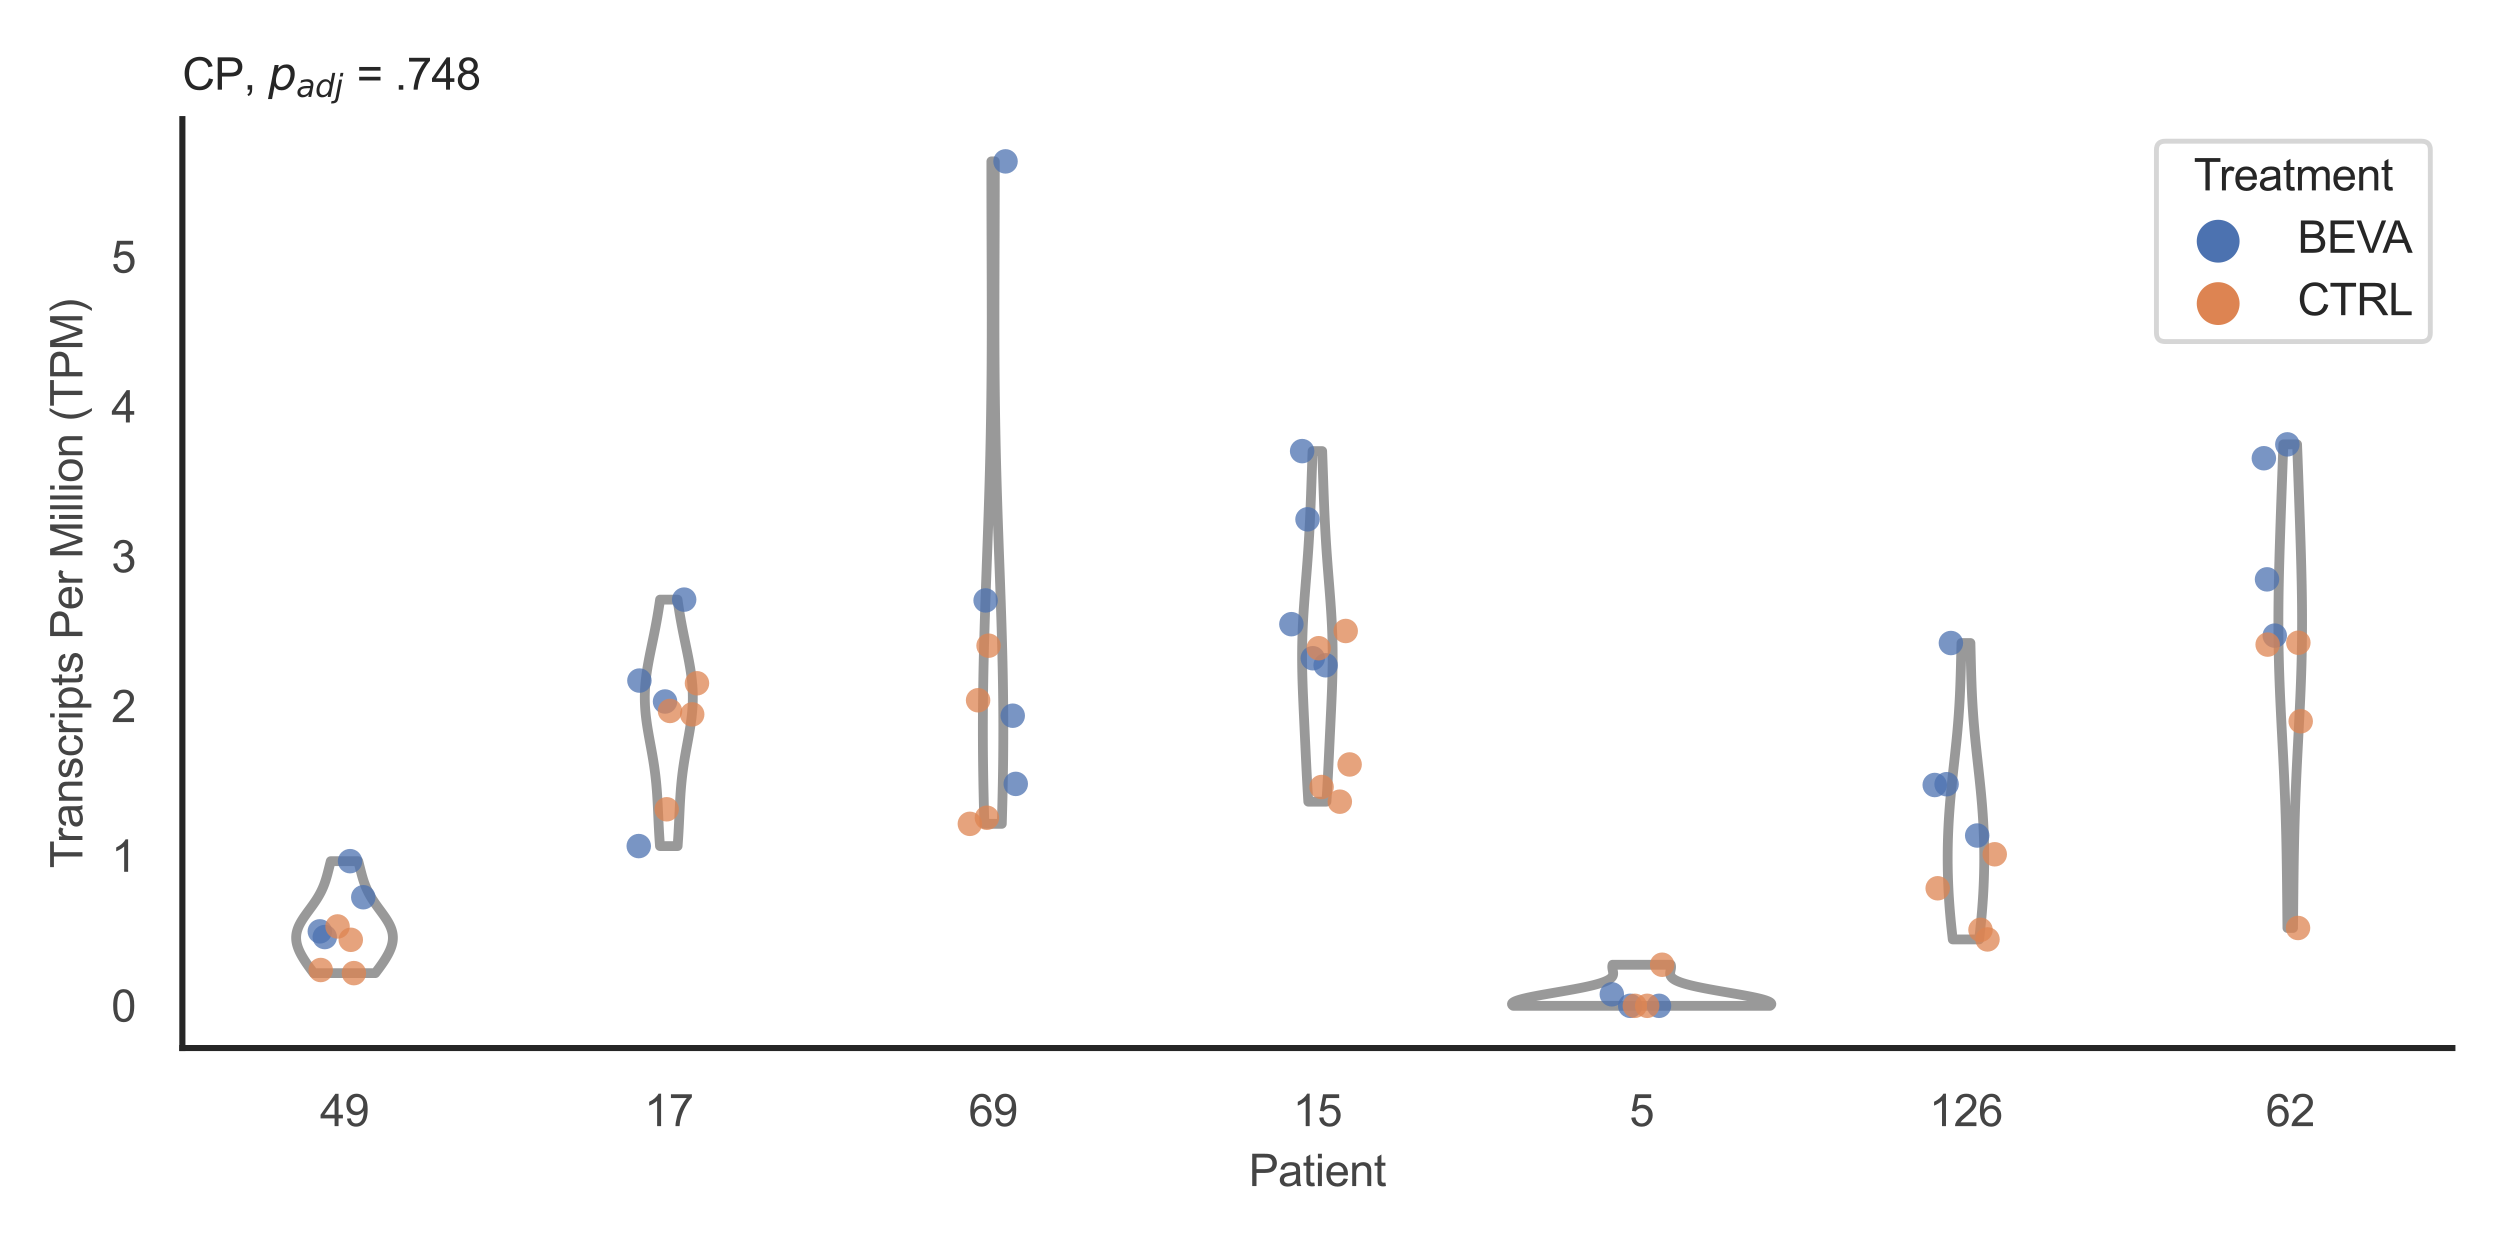 <?xml version="1.0" encoding="utf-8" standalone="no"?>
<!DOCTYPE svg PUBLIC "-//W3C//DTD SVG 1.1//EN"
  "http://www.w3.org/Graphics/SVG/1.1/DTD/svg11.dtd">
<svg xmlns:xlink="http://www.w3.org/1999/xlink" width="510.236pt" height="255.118pt" viewBox="0 0 510.236 255.118" xmlns="http://www.w3.org/2000/svg" version="1.1">
 <defs>
  <style type="text/css">*{stroke-linejoin: round; stroke-linecap: butt}</style>
 </defs>
 <g id="figure_1">
  <g id="patch_1">
   <path d="M 0 255.118 
L 510.236 255.118 
L 510.236 0 
L 0 0 
z
" style="fill: #ffffff"/>
  </g>
  <g id="axes_1">
   <g id="patch_2">
    <path d="M 37.22 213.898 
L 500.516 213.898 
L 500.516 24.32 
L 37.22 24.32 
z
" style="fill: #ffffff"/>
   </g>
   <g id="matplotlib.axis_1">
    <g id="xtick_1">
     <g id="text_1">
      <!-- 49 -->
      <g style="fill: #444444" transform="translate(65.308 229.84)scale(0.09 -0.09)">
       <defs>
        <path id="ArialMT-34" d="M 2069 0 
L 2069 1097 
L 81 1097 
L 81 1613 
L 2172 4581 
L 2631 4581 
L 2631 1613 
L 3250 1613 
L 3250 1097 
L 2631 1097 
L 2631 0 
L 2069 0 
z
M 2069 1613 
L 2069 3678 
L 634 1613 
L 2069 1613 
z
" transform="scale(0.016)"/>
        <path id="ArialMT-39" d="M 350 1059 
L 891 1109 
Q 959 728 1153 556 
Q 1347 384 1650 384 
Q 1909 384 2104 503 
Q 2300 622 2425 820 
Q 2550 1019 2634 1356 
Q 2719 1694 2719 2044 
Q 2719 2081 2716 2156 
Q 2547 1888 2255 1720 
Q 1963 1553 1622 1553 
Q 1053 1553 659 1965 
Q 266 2378 266 3053 
Q 266 3750 677 4175 
Q 1088 4600 1706 4600 
Q 2153 4600 2523 4359 
Q 2894 4119 3086 3673 
Q 3278 3228 3278 2384 
Q 3278 1506 3087 986 
Q 2897 466 2520 194 
Q 2144 -78 1638 -78 
Q 1100 -78 759 220 
Q 419 519 350 1059 
z
M 2653 3081 
Q 2653 3566 2395 3850 
Q 2138 4134 1775 4134 
Q 1400 4134 1122 3828 
Q 844 3522 844 3034 
Q 844 2597 1108 2323 
Q 1372 2050 1759 2050 
Q 2150 2050 2401 2323 
Q 2653 2597 2653 3081 
z
" transform="scale(0.016)"/>
       </defs>
       <use xlink:href="#ArialMT-34"/>
       <use xlink:href="#ArialMT-39" x="55.615"/>
      </g>
     </g>
    </g>
    <g id="xtick_2">
     <g id="text_2">
      <!-- 17 -->
      <g style="fill: #444444" transform="translate(131.493 229.84)scale(0.09 -0.09)">
       <defs>
        <path id="ArialMT-31" d="M 2384 0 
L 1822 0 
L 1822 3584 
Q 1619 3391 1289 3197 
Q 959 3003 697 2906 
L 697 3450 
Q 1169 3672 1522 3987 
Q 1875 4303 2022 4600 
L 2384 4600 
L 2384 0 
z
" transform="scale(0.016)"/>
        <path id="ArialMT-37" d="M 303 3981 
L 303 4522 
L 3269 4522 
L 3269 4084 
Q 2831 3619 2401 2847 
Q 1972 2075 1738 1259 
Q 1569 684 1522 0 
L 944 0 
Q 953 541 1156 1306 
Q 1359 2072 1739 2783 
Q 2119 3494 2547 3981 
L 303 3981 
z
" transform="scale(0.016)"/>
       </defs>
       <use xlink:href="#ArialMT-31"/>
       <use xlink:href="#ArialMT-37" x="55.615"/>
      </g>
     </g>
    </g>
    <g id="xtick_3">
     <g id="text_3">
      <!-- 69 -->
      <g style="fill: #444444" transform="translate(197.678 229.84)scale(0.09 -0.09)">
       <defs>
        <path id="ArialMT-36" d="M 3184 3459 
L 2625 3416 
Q 2550 3747 2413 3897 
Q 2184 4138 1850 4138 
Q 1581 4138 1378 3988 
Q 1113 3794 959 3422 
Q 806 3050 800 2363 
Q 1003 2672 1297 2822 
Q 1591 2972 1913 2972 
Q 2475 2972 2870 2558 
Q 3266 2144 3266 1488 
Q 3266 1056 3080 686 
Q 2894 316 2569 119 
Q 2244 -78 1831 -78 
Q 1128 -78 684 439 
Q 241 956 241 2144 
Q 241 3472 731 4075 
Q 1159 4600 1884 4600 
Q 2425 4600 2770 4297 
Q 3116 3994 3184 3459 
z
M 888 1484 
Q 888 1194 1011 928 
Q 1134 663 1356 523 
Q 1578 384 1822 384 
Q 2178 384 2434 671 
Q 2691 959 2691 1453 
Q 2691 1928 2437 2201 
Q 2184 2475 1800 2475 
Q 1419 2475 1153 2201 
Q 888 1928 888 1484 
z
" transform="scale(0.016)"/>
       </defs>
       <use xlink:href="#ArialMT-36"/>
       <use xlink:href="#ArialMT-39" x="55.615"/>
      </g>
     </g>
    </g>
    <g id="xtick_4">
     <g id="text_4">
      <!-- 15 -->
      <g style="fill: #444444" transform="translate(263.863 229.84)scale(0.09 -0.09)">
       <defs>
        <path id="ArialMT-35" d="M 266 1200 
L 856 1250 
Q 922 819 1161 601 
Q 1400 384 1738 384 
Q 2144 384 2425 690 
Q 2706 997 2706 1503 
Q 2706 1984 2436 2262 
Q 2166 2541 1728 2541 
Q 1456 2541 1237 2417 
Q 1019 2294 894 2097 
L 366 2166 
L 809 4519 
L 3088 4519 
L 3088 3981 
L 1259 3981 
L 1013 2750 
Q 1425 3038 1878 3038 
Q 2478 3038 2890 2622 
Q 3303 2206 3303 1553 
Q 3303 931 2941 478 
Q 2500 -78 1738 -78 
Q 1113 -78 717 272 
Q 322 622 266 1200 
z
" transform="scale(0.016)"/>
       </defs>
       <use xlink:href="#ArialMT-31"/>
       <use xlink:href="#ArialMT-35" x="55.615"/>
      </g>
     </g>
    </g>
    <g id="xtick_5">
     <g id="text_5">
      <!-- 5 -->
      <g style="fill: #444444" transform="translate(332.551 229.84)scale(0.09 -0.09)">
       <use xlink:href="#ArialMT-35"/>
      </g>
     </g>
    </g>
    <g id="xtick_6">
     <g id="text_6">
      <!-- 126 -->
      <g style="fill: #444444" transform="translate(393.731 229.84)scale(0.09 -0.09)">
       <defs>
        <path id="ArialMT-32" d="M 3222 541 
L 3222 0 
L 194 0 
Q 188 203 259 391 
Q 375 700 629 1000 
Q 884 1300 1366 1694 
Q 2113 2306 2375 2664 
Q 2638 3022 2638 3341 
Q 2638 3675 2398 3904 
Q 2159 4134 1775 4134 
Q 1369 4134 1125 3890 
Q 881 3647 878 3216 
L 300 3275 
Q 359 3922 746 4261 
Q 1134 4600 1788 4600 
Q 2447 4600 2831 4234 
Q 3216 3869 3216 3328 
Q 3216 3053 3103 2787 
Q 2991 2522 2730 2228 
Q 2469 1934 1863 1422 
Q 1356 997 1212 845 
Q 1069 694 975 541 
L 3222 541 
z
" transform="scale(0.016)"/>
       </defs>
       <use xlink:href="#ArialMT-31"/>
       <use xlink:href="#ArialMT-32" x="55.615"/>
       <use xlink:href="#ArialMT-36" x="111.23"/>
      </g>
     </g>
    </g>
    <g id="xtick_7">
     <g id="text_7">
      <!-- 62 -->
      <g style="fill: #444444" transform="translate(462.419 229.84)scale(0.09 -0.09)">
       <use xlink:href="#ArialMT-36"/>
       <use xlink:href="#ArialMT-32" x="55.615"/>
      </g>
     </g>
    </g>
    <g id="text_8">
     <!-- Patient -->
     <g style="fill: #444444" transform="translate(254.859 242.071)scale(0.09 -0.09)">
      <defs>
       <path id="ArialMT-50" d="M 494 0 
L 494 4581 
L 2222 4581 
Q 2678 4581 2919 4538 
Q 3256 4481 3484 4323 
Q 3713 4166 3852 3881 
Q 3991 3597 3991 3256 
Q 3991 2672 3619 2267 
Q 3247 1863 2275 1863 
L 1100 1863 
L 1100 0 
L 494 0 
z
M 1100 2403 
L 2284 2403 
Q 2872 2403 3119 2622 
Q 3366 2841 3366 3238 
Q 3366 3525 3220 3729 
Q 3075 3934 2838 4000 
Q 2684 4041 2272 4041 
L 1100 4041 
L 1100 2403 
z
" transform="scale(0.016)"/>
       <path id="ArialMT-61" d="M 2588 409 
Q 2275 144 1986 34 
Q 1697 -75 1366 -75 
Q 819 -75 525 192 
Q 231 459 231 875 
Q 231 1119 342 1320 
Q 453 1522 633 1644 
Q 813 1766 1038 1828 
Q 1203 1872 1538 1913 
Q 2219 1994 2541 2106 
Q 2544 2222 2544 2253 
Q 2544 2597 2384 2738 
Q 2169 2928 1744 2928 
Q 1347 2928 1158 2789 
Q 969 2650 878 2297 
L 328 2372 
Q 403 2725 575 2942 
Q 747 3159 1072 3276 
Q 1397 3394 1825 3394 
Q 2250 3394 2515 3294 
Q 2781 3194 2906 3042 
Q 3031 2891 3081 2659 
Q 3109 2516 3109 2141 
L 3109 1391 
Q 3109 606 3145 398 
Q 3181 191 3288 0 
L 2700 0 
Q 2613 175 2588 409 
z
M 2541 1666 
Q 2234 1541 1622 1453 
Q 1275 1403 1131 1340 
Q 988 1278 909 1158 
Q 831 1038 831 891 
Q 831 666 1001 516 
Q 1172 366 1500 366 
Q 1825 366 2078 508 
Q 2331 650 2450 897 
Q 2541 1088 2541 1459 
L 2541 1666 
z
" transform="scale(0.016)"/>
       <path id="ArialMT-74" d="M 1650 503 
L 1731 6 
Q 1494 -44 1306 -44 
Q 1000 -44 831 53 
Q 663 150 594 308 
Q 525 466 525 972 
L 525 2881 
L 113 2881 
L 113 3319 
L 525 3319 
L 525 4141 
L 1084 4478 
L 1084 3319 
L 1650 3319 
L 1650 2881 
L 1084 2881 
L 1084 941 
Q 1084 700 1114 631 
Q 1144 563 1211 522 
Q 1278 481 1403 481 
Q 1497 481 1650 503 
z
" transform="scale(0.016)"/>
       <path id="ArialMT-69" d="M 425 3934 
L 425 4581 
L 988 4581 
L 988 3934 
L 425 3934 
z
M 425 0 
L 425 3319 
L 988 3319 
L 988 0 
L 425 0 
z
" transform="scale(0.016)"/>
       <path id="ArialMT-65" d="M 2694 1069 
L 3275 997 
Q 3138 488 2766 206 
Q 2394 -75 1816 -75 
Q 1088 -75 661 373 
Q 234 822 234 1631 
Q 234 2469 665 2931 
Q 1097 3394 1784 3394 
Q 2450 3394 2872 2941 
Q 3294 2488 3294 1666 
Q 3294 1616 3291 1516 
L 816 1516 
Q 847 969 1125 678 
Q 1403 388 1819 388 
Q 2128 388 2347 550 
Q 2566 713 2694 1069 
z
M 847 1978 
L 2700 1978 
Q 2663 2397 2488 2606 
Q 2219 2931 1791 2931 
Q 1403 2931 1139 2672 
Q 875 2413 847 1978 
z
" transform="scale(0.016)"/>
       <path id="ArialMT-6e" d="M 422 0 
L 422 3319 
L 928 3319 
L 928 2847 
Q 1294 3394 1984 3394 
Q 2284 3394 2536 3286 
Q 2788 3178 2913 3003 
Q 3038 2828 3088 2588 
Q 3119 2431 3119 2041 
L 3119 0 
L 2556 0 
L 2556 2019 
Q 2556 2363 2490 2533 
Q 2425 2703 2258 2804 
Q 2091 2906 1866 2906 
Q 1506 2906 1245 2678 
Q 984 2450 984 1813 
L 984 0 
L 422 0 
z
" transform="scale(0.016)"/>
      </defs>
      <use xlink:href="#ArialMT-50"/>
      <use xlink:href="#ArialMT-61" x="66.699"/>
      <use xlink:href="#ArialMT-74" x="122.314"/>
      <use xlink:href="#ArialMT-69" x="150.098"/>
      <use xlink:href="#ArialMT-65" x="172.314"/>
      <use xlink:href="#ArialMT-6e" x="227.93"/>
      <use xlink:href="#ArialMT-74" x="283.545"/>
     </g>
    </g>
   </g>
   <g id="matplotlib.axis_2">
    <g id="ytick_1">
     <g id="text_9">
      <!-- 0 -->
      <g style="fill: #444444" transform="translate(22.715 208.502)scale(0.09 -0.09)">
       <defs>
        <path id="ArialMT-30" d="M 266 2259 
Q 266 3072 433 3567 
Q 600 4063 929 4331 
Q 1259 4600 1759 4600 
Q 2128 4600 2406 4451 
Q 2684 4303 2865 4023 
Q 3047 3744 3150 3342 
Q 3253 2941 3253 2259 
Q 3253 1453 3087 958 
Q 2922 463 2592 192 
Q 2263 -78 1759 -78 
Q 1097 -78 719 397 
Q 266 969 266 2259 
z
M 844 2259 
Q 844 1131 1108 757 
Q 1372 384 1759 384 
Q 2147 384 2411 759 
Q 2675 1134 2675 2259 
Q 2675 3391 2411 3762 
Q 2147 4134 1753 4134 
Q 1366 4134 1134 3806 
Q 844 3388 844 2259 
z
" transform="scale(0.016)"/>
       </defs>
       <use xlink:href="#ArialMT-30"/>
      </g>
     </g>
    </g>
    <g id="ytick_2">
     <g id="text_10">
      <!-- 1 -->
      <g style="fill: #444444" transform="translate(22.715 177.932)scale(0.09 -0.09)">
       <use xlink:href="#ArialMT-31"/>
      </g>
     </g>
    </g>
    <g id="ytick_3">
     <g id="text_11">
      <!-- 2 -->
      <g style="fill: #444444" transform="translate(22.715 147.363)scale(0.09 -0.09)">
       <use xlink:href="#ArialMT-32"/>
      </g>
     </g>
    </g>
    <g id="ytick_4">
     <g id="text_12">
      <!-- 3 -->
      <g style="fill: #444444" transform="translate(22.715 116.793)scale(0.09 -0.09)">
       <defs>
        <path id="ArialMT-33" d="M 269 1209 
L 831 1284 
Q 928 806 1161 595 
Q 1394 384 1728 384 
Q 2125 384 2398 659 
Q 2672 934 2672 1341 
Q 2672 1728 2419 1979 
Q 2166 2231 1775 2231 
Q 1616 2231 1378 2169 
L 1441 2663 
Q 1497 2656 1531 2656 
Q 1891 2656 2178 2843 
Q 2466 3031 2466 3422 
Q 2466 3731 2256 3934 
Q 2047 4138 1716 4138 
Q 1388 4138 1169 3931 
Q 950 3725 888 3313 
L 325 3413 
Q 428 3978 793 4289 
Q 1159 4600 1703 4600 
Q 2078 4600 2393 4439 
Q 2709 4278 2876 4000 
Q 3044 3722 3044 3409 
Q 3044 3113 2884 2869 
Q 2725 2625 2413 2481 
Q 2819 2388 3044 2092 
Q 3269 1797 3269 1353 
Q 3269 753 2831 336 
Q 2394 -81 1725 -81 
Q 1122 -81 723 278 
Q 325 638 269 1209 
z
" transform="scale(0.016)"/>
       </defs>
       <use xlink:href="#ArialMT-33"/>
      </g>
     </g>
    </g>
    <g id="ytick_5">
     <g id="text_13">
      <!-- 4 -->
      <g style="fill: #444444" transform="translate(22.715 86.224)scale(0.09 -0.09)">
       <use xlink:href="#ArialMT-34"/>
      </g>
     </g>
    </g>
    <g id="ytick_6">
     <g id="text_14">
      <!-- 5 -->
      <g style="fill: #444444" transform="translate(22.715 55.654)scale(0.09 -0.09)">
       <use xlink:href="#ArialMT-35"/>
      </g>
     </g>
    </g>
    <g id="text_15">
     <!-- Transcripts Per Million (TPM) -->
     <g style="fill: #444444" transform="translate(16.821 177.194)rotate(-90)scale(0.09 -0.09)">
      <defs>
       <path id="ArialMT-54" d="M 1659 0 
L 1659 4041 
L 150 4041 
L 150 4581 
L 3781 4581 
L 3781 4041 
L 2266 4041 
L 2266 0 
L 1659 0 
z
" transform="scale(0.016)"/>
       <path id="ArialMT-72" d="M 416 0 
L 416 3319 
L 922 3319 
L 922 2816 
Q 1116 3169 1280 3281 
Q 1444 3394 1641 3394 
Q 1925 3394 2219 3213 
L 2025 2691 
Q 1819 2813 1613 2813 
Q 1428 2813 1281 2702 
Q 1134 2591 1072 2394 
Q 978 2094 978 1738 
L 978 0 
L 416 0 
z
" transform="scale(0.016)"/>
       <path id="ArialMT-73" d="M 197 991 
L 753 1078 
Q 800 744 1014 566 
Q 1228 388 1613 388 
Q 2000 388 2187 545 
Q 2375 703 2375 916 
Q 2375 1106 2209 1216 
Q 2094 1291 1634 1406 
Q 1016 1563 777 1677 
Q 538 1791 414 1992 
Q 291 2194 291 2438 
Q 291 2659 392 2848 
Q 494 3038 669 3163 
Q 800 3259 1026 3326 
Q 1253 3394 1513 3394 
Q 1903 3394 2198 3281 
Q 2494 3169 2634 2976 
Q 2775 2784 2828 2463 
L 2278 2388 
Q 2241 2644 2061 2787 
Q 1881 2931 1553 2931 
Q 1166 2931 1000 2803 
Q 834 2675 834 2503 
Q 834 2394 903 2306 
Q 972 2216 1119 2156 
Q 1203 2125 1616 2013 
Q 2213 1853 2448 1751 
Q 2684 1650 2818 1456 
Q 2953 1263 2953 975 
Q 2953 694 2789 445 
Q 2625 197 2315 61 
Q 2006 -75 1616 -75 
Q 969 -75 630 194 
Q 291 463 197 991 
z
" transform="scale(0.016)"/>
       <path id="ArialMT-63" d="M 2588 1216 
L 3141 1144 
Q 3050 572 2676 248 
Q 2303 -75 1759 -75 
Q 1078 -75 664 370 
Q 250 816 250 1647 
Q 250 2184 428 2587 
Q 606 2991 970 3192 
Q 1334 3394 1763 3394 
Q 2303 3394 2647 3120 
Q 2991 2847 3088 2344 
L 2541 2259 
Q 2463 2594 2264 2762 
Q 2066 2931 1784 2931 
Q 1359 2931 1093 2626 
Q 828 2322 828 1663 
Q 828 994 1084 691 
Q 1341 388 1753 388 
Q 2084 388 2306 591 
Q 2528 794 2588 1216 
z
" transform="scale(0.016)"/>
       <path id="ArialMT-70" d="M 422 -1272 
L 422 3319 
L 934 3319 
L 934 2888 
Q 1116 3141 1344 3267 
Q 1572 3394 1897 3394 
Q 2322 3394 2647 3175 
Q 2972 2956 3137 2557 
Q 3303 2159 3303 1684 
Q 3303 1175 3120 767 
Q 2938 359 2589 142 
Q 2241 -75 1856 -75 
Q 1575 -75 1351 44 
Q 1128 163 984 344 
L 984 -1272 
L 422 -1272 
z
M 931 1641 
Q 931 1000 1190 694 
Q 1450 388 1819 388 
Q 2194 388 2461 705 
Q 2728 1022 2728 1688 
Q 2728 2322 2467 2637 
Q 2206 2953 1844 2953 
Q 1484 2953 1207 2617 
Q 931 2281 931 1641 
z
" transform="scale(0.016)"/>
       <path id="ArialMT-20" transform="scale(0.016)"/>
       <path id="ArialMT-4d" d="M 475 0 
L 475 4581 
L 1388 4581 
L 2472 1338 
Q 2622 884 2691 659 
Q 2769 909 2934 1394 
L 4031 4581 
L 4847 4581 
L 4847 0 
L 4263 0 
L 4263 3834 
L 2931 0 
L 2384 0 
L 1059 3900 
L 1059 0 
L 475 0 
z
" transform="scale(0.016)"/>
       <path id="ArialMT-6c" d="M 409 0 
L 409 4581 
L 972 4581 
L 972 0 
L 409 0 
z
" transform="scale(0.016)"/>
       <path id="ArialMT-6f" d="M 213 1659 
Q 213 2581 725 3025 
Q 1153 3394 1769 3394 
Q 2453 3394 2887 2945 
Q 3322 2497 3322 1706 
Q 3322 1066 3130 698 
Q 2938 331 2570 128 
Q 2203 -75 1769 -75 
Q 1072 -75 642 372 
Q 213 819 213 1659 
z
M 791 1659 
Q 791 1022 1069 705 
Q 1347 388 1769 388 
Q 2188 388 2466 706 
Q 2744 1025 2744 1678 
Q 2744 2294 2464 2611 
Q 2184 2928 1769 2928 
Q 1347 2928 1069 2612 
Q 791 2297 791 1659 
z
" transform="scale(0.016)"/>
       <path id="ArialMT-28" d="M 1497 -1347 
Q 1031 -759 709 28 
Q 388 816 388 1659 
Q 388 2403 628 3084 
Q 909 3875 1497 4659 
L 1900 4659 
Q 1522 4009 1400 3731 
Q 1209 3300 1100 2831 
Q 966 2247 966 1656 
Q 966 153 1900 -1347 
L 1497 -1347 
z
" transform="scale(0.016)"/>
       <path id="ArialMT-29" d="M 791 -1347 
L 388 -1347 
Q 1322 153 1322 1656 
Q 1322 2244 1188 2822 
Q 1081 3291 891 3722 
Q 769 4003 388 4659 
L 791 4659 
Q 1378 3875 1659 3084 
Q 1900 2403 1900 1659 
Q 1900 816 1576 28 
Q 1253 -759 791 -1347 
z
" transform="scale(0.016)"/>
      </defs>
      <use xlink:href="#ArialMT-54"/>
      <use xlink:href="#ArialMT-72" x="57.334"/>
      <use xlink:href="#ArialMT-61" x="90.635"/>
      <use xlink:href="#ArialMT-6e" x="146.25"/>
      <use xlink:href="#ArialMT-73" x="201.865"/>
      <use xlink:href="#ArialMT-63" x="251.865"/>
      <use xlink:href="#ArialMT-72" x="301.865"/>
      <use xlink:href="#ArialMT-69" x="335.166"/>
      <use xlink:href="#ArialMT-70" x="357.383"/>
      <use xlink:href="#ArialMT-74" x="412.998"/>
      <use xlink:href="#ArialMT-73" x="440.781"/>
      <use xlink:href="#ArialMT-20" x="490.781"/>
      <use xlink:href="#ArialMT-50" x="518.564"/>
      <use xlink:href="#ArialMT-65" x="585.264"/>
      <use xlink:href="#ArialMT-72" x="640.879"/>
      <use xlink:href="#ArialMT-20" x="674.18"/>
      <use xlink:href="#ArialMT-4d" x="701.963"/>
      <use xlink:href="#ArialMT-69" x="785.264"/>
      <use xlink:href="#ArialMT-6c" x="807.48"/>
      <use xlink:href="#ArialMT-6c" x="829.697"/>
      <use xlink:href="#ArialMT-69" x="851.914"/>
      <use xlink:href="#ArialMT-6f" x="874.131"/>
      <use xlink:href="#ArialMT-6e" x="929.746"/>
      <use xlink:href="#ArialMT-20" x="985.361"/>
      <use xlink:href="#ArialMT-28" x="1013.145"/>
      <use xlink:href="#ArialMT-54" x="1046.445"/>
      <use xlink:href="#ArialMT-50" x="1107.529"/>
      <use xlink:href="#ArialMT-4d" x="1174.229"/>
      <use xlink:href="#ArialMT-29" x="1257.529"/>
     </g>
    </g>
   </g>
   <g id="PolyCollection_1">
    <defs>
     <path id="mc979fda442" d="M 76.598 -56.507 
L 64.028 -56.507 
L 63.851 -56.738 
L 63.677 -56.969 
L 63.504 -57.2 
L 63.333 -57.43 
L 63.164 -57.661 
L 62.997 -57.892 
L 62.833 -58.123 
L 62.672 -58.354 
L 62.513 -58.585 
L 62.358 -58.816 
L 62.207 -59.046 
L 62.059 -59.277 
L 61.915 -59.508 
L 61.776 -59.739 
L 61.641 -59.97 
L 61.512 -60.201 
L 61.388 -60.431 
L 61.269 -60.662 
L 61.157 -60.893 
L 61.052 -61.124 
L 60.954 -61.355 
L 60.863 -61.586 
L 60.78 -61.817 
L 60.705 -62.047 
L 60.638 -62.278 
L 60.581 -62.509 
L 60.533 -62.74 
L 60.494 -62.971 
L 60.466 -63.202 
L 60.447 -63.433 
L 60.439 -63.663 
L 60.441 -63.894 
L 60.454 -64.125 
L 60.477 -64.356 
L 60.511 -64.587 
L 60.556 -64.818 
L 60.611 -65.048 
L 60.676 -65.279 
L 60.752 -65.51 
L 60.837 -65.741 
L 60.932 -65.972 
L 61.035 -66.203 
L 61.148 -66.434 
L 61.268 -66.664 
L 61.396 -66.895 
L 61.531 -67.126 
L 61.673 -67.357 
L 61.82 -67.588 
L 61.972 -67.819 
L 62.129 -68.05 
L 62.29 -68.28 
L 62.454 -68.511 
L 62.62 -68.742 
L 62.788 -68.973 
L 62.958 -69.204 
L 63.127 -69.435 
L 63.297 -69.665 
L 63.466 -69.896 
L 63.634 -70.127 
L 63.8 -70.358 
L 63.963 -70.589 
L 64.124 -70.82 
L 64.282 -71.051 
L 64.436 -71.281 
L 64.587 -71.512 
L 64.733 -71.743 
L 64.875 -71.974 
L 65.012 -72.205 
L 65.145 -72.436 
L 65.273 -72.667 
L 65.396 -72.897 
L 65.515 -73.128 
L 65.628 -73.359 
L 65.737 -73.59 
L 65.841 -73.821 
L 65.941 -74.052 
L 66.036 -74.282 
L 66.127 -74.513 
L 66.214 -74.744 
L 66.297 -74.975 
L 66.376 -75.206 
L 66.452 -75.437 
L 66.525 -75.668 
L 66.596 -75.898 
L 66.663 -76.129 
L 66.729 -76.36 
L 66.793 -76.591 
L 66.855 -76.822 
L 66.916 -77.053 
L 66.976 -77.283 
L 67.035 -77.514 
L 67.093 -77.745 
L 67.151 -77.976 
L 67.209 -78.207 
L 67.268 -78.438 
L 67.326 -78.669 
L 67.386 -78.899 
L 67.446 -79.13 
L 67.506 -79.361 
L 73.119 -79.361 
L 73.119 -79.361 
L 73.18 -79.13 
L 73.239 -78.899 
L 73.299 -78.669 
L 73.357 -78.438 
L 73.416 -78.207 
L 73.474 -77.976 
L 73.532 -77.745 
L 73.591 -77.514 
L 73.65 -77.283 
L 73.709 -77.053 
L 73.77 -76.822 
L 73.832 -76.591 
L 73.896 -76.36 
L 73.962 -76.129 
L 74.03 -75.898 
L 74.1 -75.668 
L 74.173 -75.437 
L 74.249 -75.206 
L 74.329 -74.975 
L 74.412 -74.744 
L 74.498 -74.513 
L 74.589 -74.282 
L 74.684 -74.052 
L 74.784 -73.821 
L 74.888 -73.59 
L 74.997 -73.359 
L 75.11 -73.128 
L 75.229 -72.897 
L 75.352 -72.667 
L 75.48 -72.436 
L 75.613 -72.205 
L 75.75 -71.974 
L 75.892 -71.743 
L 76.039 -71.512 
L 76.189 -71.281 
L 76.343 -71.051 
L 76.501 -70.82 
L 76.662 -70.589 
L 76.826 -70.358 
L 76.992 -70.127 
L 77.159 -69.896 
L 77.328 -69.665 
L 77.498 -69.435 
L 77.668 -69.204 
L 77.837 -68.973 
L 78.005 -68.742 
L 78.171 -68.511 
L 78.335 -68.28 
L 78.496 -68.05 
L 78.653 -67.819 
L 78.805 -67.588 
L 78.952 -67.357 
L 79.094 -67.126 
L 79.229 -66.895 
L 79.357 -66.664 
L 79.477 -66.434 
L 79.59 -66.203 
L 79.693 -65.972 
L 79.788 -65.741 
L 79.873 -65.51 
L 79.949 -65.279 
L 80.014 -65.048 
L 80.069 -64.818 
L 80.114 -64.587 
L 80.148 -64.356 
L 80.171 -64.125 
L 80.184 -63.894 
L 80.186 -63.663 
L 80.178 -63.433 
L 80.16 -63.202 
L 80.131 -62.971 
L 80.092 -62.74 
L 80.044 -62.509 
L 79.987 -62.278 
L 79.921 -62.047 
L 79.846 -61.817 
L 79.762 -61.586 
L 79.672 -61.355 
L 79.573 -61.124 
L 79.468 -60.893 
L 79.356 -60.662 
L 79.238 -60.431 
L 79.114 -60.201 
L 78.984 -59.97 
L 78.85 -59.739 
L 78.71 -59.508 
L 78.566 -59.277 
L 78.419 -59.046 
L 78.267 -58.816 
L 78.112 -58.585 
L 77.954 -58.354 
L 77.792 -58.123 
L 77.628 -57.892 
L 77.461 -57.661 
L 77.292 -57.43 
L 77.121 -57.2 
L 76.948 -56.969 
L 76.774 -56.738 
L 76.598 -56.507 
z
" style="stroke: #999999; stroke-width: 2"/>
    </defs>
    <g clip-path="url(#pea66e1c343)">
     <use xlink:href="#mc979fda442" x="0" y="255.118" style="fill: #ffffff; stroke: #999999; stroke-width: 2"/>
    </g>
   </g>
   <g id="PolyCollection_2">
    <defs>
     <path id="m9389ac2efd" d="M 138.296 -82.439 
L 134.699 -82.439 
L 134.662 -82.948 
L 134.626 -83.456 
L 134.592 -83.964 
L 134.56 -84.472 
L 134.529 -84.98 
L 134.5 -85.488 
L 134.473 -85.996 
L 134.446 -86.504 
L 134.421 -87.012 
L 134.396 -87.52 
L 134.372 -88.028 
L 134.349 -88.537 
L 134.325 -89.045 
L 134.302 -89.553 
L 134.278 -90.061 
L 134.253 -90.569 
L 134.226 -91.077 
L 134.199 -91.585 
L 134.169 -92.093 
L 134.138 -92.601 
L 134.104 -93.109 
L 134.068 -93.617 
L 134.028 -94.126 
L 133.985 -94.634 
L 133.939 -95.142 
L 133.89 -95.65 
L 133.836 -96.158 
L 133.779 -96.666 
L 133.718 -97.174 
L 133.653 -97.682 
L 133.584 -98.19 
L 133.512 -98.698 
L 133.436 -99.206 
L 133.356 -99.715 
L 133.274 -100.223 
L 133.188 -100.731 
L 133.1 -101.239 
L 133.01 -101.747 
L 132.918 -102.255 
L 132.826 -102.763 
L 132.732 -103.271 
L 132.639 -103.779 
L 132.546 -104.287 
L 132.454 -104.795 
L 132.364 -105.304 
L 132.276 -105.812 
L 132.191 -106.32 
L 132.109 -106.828 
L 132.032 -107.336 
L 131.96 -107.844 
L 131.893 -108.352 
L 131.831 -108.86 
L 131.776 -109.368 
L 131.728 -109.876 
L 131.687 -110.384 
L 131.653 -110.893 
L 131.628 -111.401 
L 131.61 -111.909 
L 131.6 -112.417 
L 131.598 -112.925 
L 131.605 -113.433 
L 131.62 -113.941 
L 131.643 -114.449 
L 131.675 -114.957 
L 131.713 -115.465 
L 131.76 -115.973 
L 131.813 -116.482 
L 131.874 -116.99 
L 131.941 -117.498 
L 132.013 -118.006 
L 132.092 -118.514 
L 132.175 -119.022 
L 132.263 -119.53 
L 132.355 -120.038 
L 132.45 -120.546 
L 132.548 -121.054 
L 132.649 -121.562 
L 132.751 -122.071 
L 132.855 -122.579 
L 132.96 -123.087 
L 133.065 -123.595 
L 133.171 -124.103 
L 133.275 -124.611 
L 133.38 -125.119 
L 133.483 -125.627 
L 133.584 -126.135 
L 133.685 -126.643 
L 133.783 -127.152 
L 133.879 -127.66 
L 133.974 -128.168 
L 134.065 -128.676 
L 134.155 -129.184 
L 134.242 -129.692 
L 134.327 -130.2 
L 134.409 -130.708 
L 134.489 -131.216 
L 134.567 -131.724 
L 134.642 -132.232 
L 134.715 -132.741 
L 138.28 -132.741 
L 138.28 -132.741 
L 138.353 -132.232 
L 138.428 -131.724 
L 138.506 -131.216 
L 138.586 -130.708 
L 138.668 -130.2 
L 138.753 -129.692 
L 138.84 -129.184 
L 138.93 -128.676 
L 139.022 -128.168 
L 139.116 -127.66 
L 139.213 -127.152 
L 139.311 -126.643 
L 139.411 -126.135 
L 139.513 -125.627 
L 139.616 -125.119 
L 139.72 -124.611 
L 139.825 -124.103 
L 139.93 -123.595 
L 140.035 -123.087 
L 140.14 -122.579 
L 140.244 -122.071 
L 140.347 -121.562 
L 140.447 -121.054 
L 140.545 -120.546 
L 140.641 -120.038 
L 140.732 -119.53 
L 140.82 -119.022 
L 140.904 -118.514 
L 140.982 -118.006 
L 141.055 -117.498 
L 141.122 -116.99 
L 141.182 -116.482 
L 141.236 -115.973 
L 141.282 -115.465 
L 141.321 -114.957 
L 141.352 -114.449 
L 141.375 -113.941 
L 141.39 -113.433 
L 141.397 -112.925 
L 141.396 -112.417 
L 141.386 -111.909 
L 141.368 -111.401 
L 141.342 -110.893 
L 141.308 -110.384 
L 141.267 -109.876 
L 141.219 -109.368 
L 141.164 -108.86 
L 141.103 -108.352 
L 141.036 -107.844 
L 140.963 -107.336 
L 140.886 -106.828 
L 140.805 -106.32 
L 140.72 -105.812 
L 140.632 -105.304 
L 140.542 -104.795 
L 140.45 -104.287 
L 140.357 -103.779 
L 140.263 -103.271 
L 140.17 -102.763 
L 140.077 -102.255 
L 139.985 -101.747 
L 139.895 -101.239 
L 139.807 -100.731 
L 139.722 -100.223 
L 139.639 -99.715 
L 139.56 -99.206 
L 139.484 -98.698 
L 139.411 -98.19 
L 139.342 -97.682 
L 139.278 -97.174 
L 139.216 -96.666 
L 139.159 -96.158 
L 139.106 -95.65 
L 139.056 -95.142 
L 139.01 -94.634 
L 138.967 -94.126 
L 138.928 -93.617 
L 138.891 -93.109 
L 138.858 -92.601 
L 138.826 -92.093 
L 138.797 -91.585 
L 138.769 -91.077 
L 138.743 -90.569 
L 138.718 -90.061 
L 138.694 -89.553 
L 138.67 -89.045 
L 138.647 -88.537 
L 138.623 -88.028 
L 138.599 -87.52 
L 138.575 -87.012 
L 138.549 -86.504 
L 138.523 -85.996 
L 138.495 -85.488 
L 138.466 -84.98 
L 138.435 -84.472 
L 138.403 -83.964 
L 138.369 -83.456 
L 138.334 -82.948 
L 138.296 -82.439 
z
" style="stroke: #999999; stroke-width: 2"/>
    </defs>
    <g clip-path="url(#pea66e1c343)">
     <use xlink:href="#m9389ac2efd" x="0" y="255.118" style="fill: #ffffff; stroke: #999999; stroke-width: 2"/>
    </g>
   </g>
   <g id="PolyCollection_3">
    <defs>
     <path id="m6aa565c0e8" d="M 204.461 -86.976 
L 200.905 -86.976 
L 200.865 -88.342 
L 200.828 -89.707 
L 200.792 -91.073 
L 200.76 -92.439 
L 200.73 -93.804 
L 200.702 -95.17 
L 200.678 -96.536 
L 200.657 -97.901 
L 200.638 -99.267 
L 200.623 -100.633 
L 200.611 -101.999 
L 200.603 -103.364 
L 200.598 -104.73 
L 200.596 -106.096 
L 200.597 -107.461 
L 200.602 -108.827 
L 200.61 -110.193 
L 200.621 -111.559 
L 200.635 -112.924 
L 200.653 -114.29 
L 200.674 -115.656 
L 200.697 -117.021 
L 200.723 -118.387 
L 200.752 -119.753 
L 200.784 -121.119 
L 200.818 -122.484 
L 200.854 -123.85 
L 200.892 -125.216 
L 200.933 -126.581 
L 200.975 -127.947 
L 201.019 -129.313 
L 201.064 -130.678 
L 201.11 -132.044 
L 201.158 -133.41 
L 201.206 -134.776 
L 201.255 -136.141 
L 201.304 -137.507 
L 201.354 -138.873 
L 201.404 -140.238 
L 201.454 -141.604 
L 201.504 -142.97 
L 201.553 -144.336 
L 201.602 -145.701 
L 201.65 -147.067 
L 201.698 -148.433 
L 201.744 -149.798 
L 201.79 -151.164 
L 201.834 -152.53 
L 201.877 -153.896 
L 201.919 -155.261 
L 201.959 -156.627 
L 201.997 -157.993 
L 202.034 -159.358 
L 202.069 -160.724 
L 202.103 -162.09 
L 202.134 -163.455 
L 202.164 -164.821 
L 202.192 -166.187 
L 202.218 -167.553 
L 202.242 -168.918 
L 202.265 -170.284 
L 202.285 -171.65 
L 202.304 -173.015 
L 202.321 -174.381 
L 202.336 -175.747 
L 202.35 -177.113 
L 202.361 -178.478 
L 202.372 -179.844 
L 202.38 -181.21 
L 202.387 -182.575 
L 202.393 -183.941 
L 202.398 -185.307 
L 202.401 -186.673 
L 202.403 -188.038 
L 202.404 -189.404 
L 202.404 -190.77 
L 202.403 -192.135 
L 202.401 -193.501 
L 202.398 -194.867 
L 202.395 -196.232 
L 202.392 -197.598 
L 202.388 -198.964 
L 202.383 -200.33 
L 202.379 -201.695 
L 202.374 -203.061 
L 202.369 -204.427 
L 202.364 -205.792 
L 202.359 -207.158 
L 202.355 -208.524 
L 202.351 -209.89 
L 202.347 -211.255 
L 202.343 -212.621 
L 202.34 -213.987 
L 202.337 -215.352 
L 202.335 -216.718 
L 202.333 -218.084 
L 202.332 -219.45 
L 202.332 -220.815 
L 202.332 -222.181 
L 203.033 -222.181 
L 203.033 -222.181 
L 203.034 -220.815 
L 203.033 -219.45 
L 203.032 -218.084 
L 203.031 -216.718 
L 203.029 -215.352 
L 203.026 -213.987 
L 203.023 -212.621 
L 203.019 -211.255 
L 203.015 -209.89 
L 203.011 -208.524 
L 203.006 -207.158 
L 203.002 -205.792 
L 202.997 -204.427 
L 202.992 -203.061 
L 202.987 -201.695 
L 202.983 -200.33 
L 202.978 -198.964 
L 202.974 -197.598 
L 202.97 -196.232 
L 202.967 -194.867 
L 202.965 -193.501 
L 202.963 -192.135 
L 202.962 -190.77 
L 202.962 -189.404 
L 202.963 -188.038 
L 202.965 -186.673 
L 202.968 -185.307 
L 202.973 -183.941 
L 202.978 -182.575 
L 202.986 -181.21 
L 202.994 -179.844 
L 203.004 -178.478 
L 203.016 -177.113 
L 203.03 -175.747 
L 203.045 -174.381 
L 203.062 -173.015 
L 203.081 -171.65 
L 203.101 -170.284 
L 203.124 -168.918 
L 203.148 -167.553 
L 203.174 -166.187 
L 203.202 -164.821 
L 203.232 -163.455 
L 203.263 -162.09 
L 203.297 -160.724 
L 203.332 -159.358 
L 203.369 -157.993 
L 203.407 -156.627 
L 203.447 -155.261 
L 203.489 -153.896 
L 203.532 -152.53 
L 203.576 -151.164 
L 203.621 -149.798 
L 203.668 -148.433 
L 203.715 -147.067 
L 203.764 -145.701 
L 203.813 -144.336 
L 203.862 -142.97 
L 203.912 -141.604 
L 203.962 -140.238 
L 204.012 -138.873 
L 204.062 -137.507 
L 204.111 -136.141 
L 204.16 -134.776 
L 204.208 -133.41 
L 204.256 -132.044 
L 204.302 -130.678 
L 204.347 -129.313 
L 204.391 -127.947 
L 204.433 -126.581 
L 204.473 -125.216 
L 204.512 -123.85 
L 204.548 -122.484 
L 204.582 -121.119 
L 204.614 -119.753 
L 204.643 -118.387 
L 204.669 -117.021 
L 204.692 -115.656 
L 204.713 -114.29 
L 204.73 -112.924 
L 204.745 -111.559 
L 204.756 -110.193 
L 204.764 -108.827 
L 204.769 -107.461 
L 204.77 -106.096 
L 204.768 -104.73 
L 204.763 -103.364 
L 204.754 -101.999 
L 204.743 -100.633 
L 204.728 -99.267 
L 204.709 -97.901 
L 204.688 -96.536 
L 204.664 -95.17 
L 204.636 -93.804 
L 204.606 -92.439 
L 204.574 -91.073 
L 204.538 -89.707 
L 204.501 -88.342 
L 204.461 -86.976 
z
" style="stroke: #999999; stroke-width: 2"/>
    </defs>
    <g clip-path="url(#pea66e1c343)">
     <use xlink:href="#m6aa565c0e8" x="0" y="255.118" style="fill: #ffffff; stroke: #999999; stroke-width: 2"/>
    </g>
   </g>
   <g id="PolyCollection_4">
    <defs>
     <path id="m316838a340" d="M 270.717 -91.499 
L 267.019 -91.499 
L 266.973 -92.222 
L 266.929 -92.945 
L 266.886 -93.668 
L 266.844 -94.39 
L 266.803 -95.113 
L 266.763 -95.836 
L 266.725 -96.558 
L 266.687 -97.281 
L 266.65 -98.004 
L 266.614 -98.727 
L 266.578 -99.449 
L 266.543 -100.172 
L 266.509 -100.895 
L 266.474 -101.617 
L 266.44 -102.34 
L 266.406 -103.063 
L 266.372 -103.786 
L 266.338 -104.508 
L 266.304 -105.231 
L 266.27 -105.954 
L 266.236 -106.676 
L 266.201 -107.399 
L 266.167 -108.122 
L 266.133 -108.845 
L 266.099 -109.567 
L 266.065 -110.29 
L 266.032 -111.013 
L 266 -111.736 
L 265.969 -112.458 
L 265.938 -113.181 
L 265.909 -113.904 
L 265.882 -114.626 
L 265.856 -115.349 
L 265.833 -116.072 
L 265.812 -116.795 
L 265.794 -117.517 
L 265.778 -118.24 
L 265.766 -118.963 
L 265.757 -119.685 
L 265.752 -120.408 
L 265.75 -121.131 
L 265.752 -121.854 
L 265.758 -122.576 
L 265.767 -123.299 
L 265.781 -124.022 
L 265.799 -124.744 
L 265.821 -125.467 
L 265.847 -126.19 
L 265.876 -126.913 
L 265.909 -127.635 
L 265.946 -128.358 
L 265.986 -129.081 
L 266.029 -129.803 
L 266.075 -130.526 
L 266.123 -131.249 
L 266.174 -131.972 
L 266.227 -132.694 
L 266.281 -133.417 
L 266.337 -134.14 
L 266.393 -134.863 
L 266.45 -135.585 
L 266.508 -136.308 
L 266.566 -137.031 
L 266.624 -137.753 
L 266.681 -138.476 
L 266.737 -139.199 
L 266.793 -139.922 
L 266.847 -140.644 
L 266.9 -141.367 
L 266.952 -142.09 
L 267.002 -142.812 
L 267.05 -143.535 
L 267.097 -144.258 
L 267.142 -144.981 
L 267.185 -145.703 
L 267.226 -146.426 
L 267.266 -147.149 
L 267.304 -147.871 
L 267.34 -148.594 
L 267.374 -149.317 
L 267.407 -150.04 
L 267.439 -150.762 
L 267.47 -151.485 
L 267.499 -152.208 
L 267.527 -152.93 
L 267.555 -153.653 
L 267.582 -154.376 
L 267.608 -155.099 
L 267.634 -155.821 
L 267.659 -156.544 
L 267.684 -157.267 
L 267.709 -157.989 
L 267.734 -158.712 
L 267.76 -159.435 
L 267.785 -160.158 
L 267.81 -160.88 
L 267.836 -161.603 
L 267.862 -162.326 
L 267.889 -163.049 
L 269.848 -163.049 
L 269.848 -163.049 
L 269.874 -162.326 
L 269.9 -161.603 
L 269.926 -160.88 
L 269.951 -160.158 
L 269.977 -159.435 
L 270.002 -158.712 
L 270.027 -157.989 
L 270.052 -157.267 
L 270.077 -156.544 
L 270.103 -155.821 
L 270.128 -155.099 
L 270.155 -154.376 
L 270.181 -153.653 
L 270.209 -152.93 
L 270.237 -152.208 
L 270.267 -151.485 
L 270.297 -150.762 
L 270.329 -150.04 
L 270.362 -149.317 
L 270.396 -148.594 
L 270.433 -147.871 
L 270.47 -147.149 
L 270.51 -146.426 
L 270.551 -145.703 
L 270.594 -144.981 
L 270.639 -144.258 
L 270.686 -143.535 
L 270.734 -142.812 
L 270.784 -142.09 
L 270.836 -141.367 
L 270.889 -140.644 
L 270.944 -139.922 
L 270.999 -139.199 
L 271.056 -138.476 
L 271.113 -137.753 
L 271.17 -137.031 
L 271.228 -136.308 
L 271.286 -135.585 
L 271.343 -134.863 
L 271.4 -134.14 
L 271.455 -133.417 
L 271.51 -132.694 
L 271.562 -131.972 
L 271.613 -131.249 
L 271.661 -130.526 
L 271.707 -129.803 
L 271.75 -129.081 
L 271.79 -128.358 
L 271.827 -127.635 
L 271.86 -126.913 
L 271.89 -126.19 
L 271.915 -125.467 
L 271.937 -124.744 
L 271.955 -124.022 
L 271.969 -123.299 
L 271.979 -122.576 
L 271.984 -121.854 
L 271.986 -121.131 
L 271.985 -120.408 
L 271.979 -119.685 
L 271.97 -118.963 
L 271.958 -118.24 
L 271.942 -117.517 
L 271.924 -116.795 
L 271.903 -116.072 
L 271.88 -115.349 
L 271.854 -114.626 
L 271.827 -113.904 
L 271.798 -113.181 
L 271.768 -112.458 
L 271.736 -111.736 
L 271.704 -111.013 
L 271.671 -110.29 
L 271.637 -109.567 
L 271.603 -108.845 
L 271.569 -108.122 
L 271.535 -107.399 
L 271.501 -106.676 
L 271.466 -105.954 
L 271.432 -105.231 
L 271.398 -104.508 
L 271.364 -103.786 
L 271.33 -103.063 
L 271.296 -102.34 
L 271.262 -101.617 
L 271.227 -100.895 
L 271.193 -100.172 
L 271.158 -99.449 
L 271.122 -98.727 
L 271.086 -98.004 
L 271.049 -97.281 
L 271.012 -96.558 
L 270.973 -95.836 
L 270.933 -95.113 
L 270.892 -94.39 
L 270.85 -93.668 
L 270.807 -92.945 
L 270.763 -92.222 
L 270.717 -91.499 
z
" style="stroke: #999999; stroke-width: 2"/>
    </defs>
    <g clip-path="url(#pea66e1c343)">
     <use xlink:href="#m316838a340" x="0" y="255.118" style="fill: #ffffff; stroke: #999999; stroke-width: 2"/>
    </g>
   </g>
   <g id="PolyCollection_5">
    <defs>
     <path id="m0257d9fa73" d="M 361.263 -49.837 
L 308.844 -49.837 
L 308.733 -49.922 
L 308.652 -50.007 
L 308.601 -50.091 
L 308.579 -50.176 
L 308.587 -50.261 
L 308.625 -50.345 
L 308.692 -50.43 
L 308.788 -50.515 
L 308.913 -50.599 
L 309.065 -50.684 
L 309.245 -50.769 
L 309.451 -50.853 
L 309.682 -50.938 
L 309.939 -51.023 
L 310.219 -51.107 
L 310.522 -51.192 
L 310.846 -51.277 
L 311.191 -51.361 
L 311.555 -51.446 
L 311.937 -51.531 
L 312.335 -51.615 
L 312.749 -51.7 
L 313.176 -51.785 
L 313.616 -51.869 
L 314.068 -51.954 
L 314.528 -52.039 
L 314.998 -52.123 
L 315.474 -52.208 
L 315.955 -52.293 
L 316.441 -52.377 
L 316.929 -52.462 
L 317.419 -52.547 
L 317.91 -52.632 
L 318.399 -52.716 
L 318.886 -52.801 
L 319.369 -52.886 
L 319.848 -52.97 
L 320.321 -53.055 
L 320.788 -53.14 
L 321.247 -53.224 
L 321.697 -53.309 
L 322.138 -53.394 
L 322.569 -53.478 
L 322.988 -53.563 
L 323.396 -53.648 
L 323.792 -53.732 
L 324.175 -53.817 
L 324.544 -53.902 
L 324.9 -53.986 
L 325.242 -54.071 
L 325.569 -54.156 
L 325.882 -54.24 
L 326.179 -54.325 
L 326.462 -54.41 
L 326.729 -54.494 
L 326.981 -54.579 
L 327.218 -54.664 
L 327.441 -54.748 
L 327.648 -54.833 
L 327.84 -54.918 
L 328.018 -55.002 
L 328.182 -55.087 
L 328.332 -55.172 
L 328.468 -55.256 
L 328.592 -55.341 
L 328.702 -55.426 
L 328.801 -55.511 
L 328.888 -55.595 
L 328.963 -55.68 
L 329.028 -55.765 
L 329.083 -55.849 
L 329.129 -55.934 
L 329.165 -56.019 
L 329.194 -56.103 
L 329.215 -56.188 
L 329.229 -56.273 
L 329.237 -56.357 
L 329.24 -56.442 
L 329.238 -56.527 
L 329.231 -56.611 
L 329.221 -56.696 
L 329.209 -56.781 
L 329.194 -56.865 
L 329.177 -56.95 
L 329.16 -57.035 
L 329.143 -57.119 
L 329.125 -57.204 
L 329.109 -57.289 
L 329.094 -57.373 
L 329.081 -57.458 
L 329.07 -57.543 
L 329.062 -57.627 
L 329.057 -57.712 
L 329.056 -57.797 
L 329.059 -57.881 
L 329.067 -57.966 
L 329.079 -58.051 
L 329.096 -58.136 
L 329.118 -58.22 
L 340.989 -58.22 
L 340.989 -58.22 
L 341.011 -58.136 
L 341.028 -58.051 
L 341.04 -57.966 
L 341.047 -57.881 
L 341.05 -57.797 
L 341.049 -57.712 
L 341.045 -57.627 
L 341.037 -57.543 
L 341.026 -57.458 
L 341.013 -57.373 
L 340.998 -57.289 
L 340.981 -57.204 
L 340.964 -57.119 
L 340.946 -57.035 
L 340.929 -56.95 
L 340.913 -56.865 
L 340.898 -56.781 
L 340.885 -56.696 
L 340.875 -56.611 
L 340.869 -56.527 
L 340.867 -56.442 
L 340.869 -56.357 
L 340.877 -56.273 
L 340.892 -56.188 
L 340.913 -56.103 
L 340.941 -56.019 
L 340.978 -55.934 
L 341.023 -55.849 
L 341.078 -55.765 
L 341.143 -55.68 
L 341.219 -55.595 
L 341.306 -55.511 
L 341.404 -55.426 
L 341.515 -55.341 
L 341.638 -55.256 
L 341.775 -55.172 
L 341.924 -55.087 
L 342.088 -55.002 
L 342.266 -54.918 
L 342.459 -54.833 
L 342.666 -54.748 
L 342.888 -54.664 
L 343.125 -54.579 
L 343.378 -54.494 
L 343.645 -54.41 
L 343.927 -54.325 
L 344.225 -54.24 
L 344.538 -54.156 
L 344.865 -54.071 
L 345.206 -53.986 
L 345.562 -53.902 
L 345.932 -53.817 
L 346.315 -53.732 
L 346.71 -53.648 
L 347.118 -53.563 
L 347.538 -53.478 
L 347.969 -53.394 
L 348.41 -53.309 
L 348.86 -53.224 
L 349.319 -53.14 
L 349.785 -53.055 
L 350.259 -52.97 
L 350.737 -52.886 
L 351.221 -52.801 
L 351.708 -52.716 
L 352.197 -52.632 
L 352.687 -52.547 
L 353.177 -52.462 
L 353.666 -52.377 
L 354.151 -52.293 
L 354.633 -52.208 
L 355.109 -52.123 
L 355.578 -52.039 
L 356.039 -51.954 
L 356.49 -51.869 
L 356.93 -51.785 
L 357.358 -51.7 
L 357.771 -51.615 
L 358.17 -51.531 
L 358.552 -51.446 
L 358.916 -51.361 
L 359.26 -51.277 
L 359.585 -51.192 
L 359.888 -51.107 
L 360.168 -51.023 
L 360.424 -50.938 
L 360.656 -50.853 
L 360.862 -50.769 
L 361.042 -50.684 
L 361.194 -50.599 
L 361.318 -50.515 
L 361.414 -50.43 
L 361.481 -50.345 
L 361.519 -50.261 
L 361.527 -50.176 
L 361.506 -50.091 
L 361.454 -50.007 
L 361.373 -49.922 
L 361.263 -49.837 
z
" style="stroke: #999999; stroke-width: 2"/>
    </defs>
    <g clip-path="url(#pea66e1c343)">
     <use xlink:href="#m0257d9fa73" x="0" y="255.118" style="fill: #ffffff; stroke: #999999; stroke-width: 2"/>
    </g>
   </g>
   <g id="PolyCollection_6">
    <defs>
     <path id="me03665838d" d="M 403.932 -63.388 
L 398.544 -63.388 
L 398.474 -63.999 
L 398.405 -64.61 
L 398.339 -65.221 
L 398.274 -65.832 
L 398.211 -66.444 
L 398.151 -67.055 
L 398.093 -67.666 
L 398.038 -68.277 
L 397.985 -68.888 
L 397.934 -69.499 
L 397.887 -70.11 
L 397.842 -70.721 
L 397.799 -71.332 
L 397.76 -71.943 
L 397.723 -72.554 
L 397.689 -73.165 
L 397.658 -73.776 
L 397.63 -74.387 
L 397.605 -74.998 
L 397.582 -75.609 
L 397.563 -76.22 
L 397.546 -76.831 
L 397.533 -77.442 
L 397.522 -78.053 
L 397.514 -78.664 
L 397.509 -79.275 
L 397.507 -79.886 
L 397.508 -80.498 
L 397.511 -81.109 
L 397.518 -81.72 
L 397.528 -82.331 
L 397.54 -82.942 
L 397.556 -83.553 
L 397.574 -84.164 
L 397.595 -84.775 
L 397.62 -85.386 
L 397.647 -85.997 
L 397.677 -86.608 
L 397.709 -87.219 
L 397.745 -87.83 
L 397.783 -88.441 
L 397.824 -89.052 
L 397.868 -89.663 
L 397.914 -90.274 
L 397.962 -90.885 
L 398.013 -91.496 
L 398.066 -92.107 
L 398.122 -92.718 
L 398.179 -93.329 
L 398.238 -93.94 
L 398.299 -94.551 
L 398.361 -95.163 
L 398.425 -95.774 
L 398.49 -96.385 
L 398.555 -96.996 
L 398.622 -97.607 
L 398.689 -98.218 
L 398.756 -98.829 
L 398.824 -99.44 
L 398.891 -100.051 
L 398.959 -100.662 
L 399.025 -101.273 
L 399.091 -101.884 
L 399.156 -102.495 
L 399.22 -103.106 
L 399.283 -103.717 
L 399.344 -104.328 
L 399.403 -104.939 
L 399.461 -105.55 
L 399.517 -106.161 
L 399.57 -106.772 
L 399.622 -107.383 
L 399.671 -107.994 
L 399.719 -108.605 
L 399.763 -109.216 
L 399.806 -109.828 
L 399.846 -110.439 
L 399.884 -111.05 
L 399.92 -111.661 
L 399.953 -112.272 
L 399.985 -112.883 
L 400.014 -113.494 
L 400.041 -114.105 
L 400.066 -114.716 
L 400.09 -115.327 
L 400.112 -115.938 
L 400.133 -116.549 
L 400.152 -117.16 
L 400.171 -117.771 
L 400.188 -118.382 
L 400.205 -118.993 
L 400.22 -119.604 
L 400.236 -120.215 
L 400.251 -120.826 
L 400.266 -121.437 
L 400.28 -122.048 
L 400.295 -122.659 
L 400.31 -123.27 
L 400.325 -123.881 
L 402.152 -123.881 
L 402.152 -123.881 
L 402.167 -123.27 
L 402.182 -122.659 
L 402.197 -122.048 
L 402.211 -121.437 
L 402.226 -120.826 
L 402.241 -120.215 
L 402.256 -119.604 
L 402.272 -118.993 
L 402.289 -118.382 
L 402.306 -117.771 
L 402.324 -117.16 
L 402.344 -116.549 
L 402.365 -115.938 
L 402.387 -115.327 
L 402.41 -114.716 
L 402.436 -114.105 
L 402.463 -113.494 
L 402.492 -112.883 
L 402.524 -112.272 
L 402.557 -111.661 
L 402.593 -111.05 
L 402.631 -110.439 
L 402.671 -109.828 
L 402.713 -109.216 
L 402.758 -108.605 
L 402.805 -107.994 
L 402.855 -107.383 
L 402.907 -106.772 
L 402.96 -106.161 
L 403.016 -105.55 
L 403.074 -104.939 
L 403.133 -104.328 
L 403.194 -103.717 
L 403.257 -103.106 
L 403.321 -102.495 
L 403.386 -101.884 
L 403.452 -101.273 
L 403.518 -100.662 
L 403.586 -100.051 
L 403.653 -99.44 
L 403.721 -98.829 
L 403.788 -98.218 
L 403.855 -97.607 
L 403.922 -96.996 
L 403.987 -96.385 
L 404.052 -95.774 
L 404.116 -95.163 
L 404.178 -94.551 
L 404.239 -93.94 
L 404.298 -93.329 
L 404.355 -92.718 
L 404.411 -92.107 
L 404.464 -91.496 
L 404.515 -90.885 
L 404.563 -90.274 
L 404.609 -89.663 
L 404.653 -89.052 
L 404.694 -88.441 
L 404.732 -87.83 
L 404.768 -87.219 
L 404.8 -86.608 
L 404.83 -85.997 
L 404.857 -85.386 
L 404.882 -84.775 
L 404.903 -84.164 
L 404.921 -83.553 
L 404.937 -82.942 
L 404.949 -82.331 
L 404.959 -81.72 
L 404.965 -81.109 
L 404.969 -80.498 
L 404.97 -79.886 
L 404.968 -79.275 
L 404.963 -78.664 
L 404.955 -78.053 
L 404.944 -77.442 
L 404.931 -76.831 
L 404.914 -76.22 
L 404.894 -75.609 
L 404.872 -74.998 
L 404.847 -74.387 
L 404.819 -73.776 
L 404.788 -73.165 
L 404.754 -72.554 
L 404.717 -71.943 
L 404.678 -71.332 
L 404.635 -70.721 
L 404.59 -70.11 
L 404.543 -69.499 
L 404.492 -68.888 
L 404.439 -68.277 
L 404.384 -67.666 
L 404.326 -67.055 
L 404.266 -66.444 
L 404.203 -65.832 
L 404.138 -65.221 
L 404.072 -64.61 
L 404.003 -63.999 
L 403.932 -63.388 
z
" style="stroke: #999999; stroke-width: 2"/>
    </defs>
    <g clip-path="url(#pea66e1c343)">
     <use xlink:href="#me03665838d" x="0" y="255.118" style="fill: #ffffff; stroke: #999999; stroke-width: 2"/>
    </g>
   </g>
   <g id="PolyCollection_7">
    <defs>
     <path id="mecf2d7e2e4" d="M 467.997 -65.722 
L 466.85 -65.722 
L 466.841 -66.719 
L 466.831 -67.716 
L 466.822 -68.713 
L 466.813 -69.71 
L 466.803 -70.707 
L 466.793 -71.704 
L 466.783 -72.701 
L 466.773 -73.698 
L 466.762 -74.695 
L 466.751 -75.692 
L 466.738 -76.689 
L 466.725 -77.686 
L 466.711 -78.683 
L 466.695 -79.68 
L 466.679 -80.677 
L 466.66 -81.674 
L 466.641 -82.671 
L 466.62 -83.668 
L 466.597 -84.665 
L 466.572 -85.662 
L 466.545 -86.659 
L 466.517 -87.656 
L 466.487 -88.653 
L 466.454 -89.65 
L 466.42 -90.647 
L 466.384 -91.644 
L 466.346 -92.641 
L 466.306 -93.638 
L 466.264 -94.635 
L 466.221 -95.632 
L 466.176 -96.629 
L 466.129 -97.625 
L 466.082 -98.622 
L 466.033 -99.619 
L 465.983 -100.616 
L 465.932 -101.613 
L 465.88 -102.61 
L 465.828 -103.607 
L 465.776 -104.604 
L 465.724 -105.601 
L 465.672 -106.598 
L 465.621 -107.595 
L 465.57 -108.592 
L 465.521 -109.589 
L 465.472 -110.586 
L 465.425 -111.583 
L 465.38 -112.58 
L 465.336 -113.577 
L 465.295 -114.574 
L 465.256 -115.571 
L 465.219 -116.568 
L 465.185 -117.565 
L 465.153 -118.562 
L 465.125 -119.559 
L 465.099 -120.556 
L 465.077 -121.553 
L 465.057 -122.55 
L 465.041 -123.547 
L 465.028 -124.544 
L 465.018 -125.541 
L 465.011 -126.538 
L 465.008 -127.535 
L 465.007 -128.532 
L 465.009 -129.529 
L 465.015 -130.526 
L 465.023 -131.523 
L 465.033 -132.52 
L 465.047 -133.517 
L 465.062 -134.514 
L 465.08 -135.511 
L 465.1 -136.508 
L 465.122 -137.505 
L 465.145 -138.502 
L 465.171 -139.499 
L 465.197 -140.496 
L 465.225 -141.493 
L 465.254 -142.49 
L 465.285 -143.487 
L 465.316 -144.484 
L 465.347 -145.481 
L 465.38 -146.478 
L 465.413 -147.475 
L 465.447 -148.472 
L 465.481 -149.469 
L 465.515 -150.466 
L 465.55 -151.463 
L 465.585 -152.46 
L 465.62 -153.457 
L 465.656 -154.454 
L 465.692 -155.451 
L 465.728 -156.448 
L 465.764 -157.445 
L 465.801 -158.442 
L 465.837 -159.439 
L 465.874 -160.436 
L 465.912 -161.433 
L 465.949 -162.43 
L 465.987 -163.427 
L 466.025 -164.424 
L 468.822 -164.424 
L 468.822 -164.424 
L 468.86 -163.427 
L 468.898 -162.43 
L 468.936 -161.433 
L 468.973 -160.436 
L 469.01 -159.439 
L 469.047 -158.442 
L 469.083 -157.445 
L 469.12 -156.448 
L 469.156 -155.451 
L 469.191 -154.454 
L 469.227 -153.457 
L 469.262 -152.46 
L 469.297 -151.463 
L 469.332 -150.466 
L 469.367 -149.469 
L 469.401 -148.472 
L 469.434 -147.475 
L 469.467 -146.478 
L 469.5 -145.481 
L 469.532 -144.484 
L 469.563 -143.487 
L 469.593 -142.49 
L 469.622 -141.493 
L 469.65 -140.496 
L 469.677 -139.499 
L 469.702 -138.502 
L 469.725 -137.505 
L 469.747 -136.508 
L 469.767 -135.511 
L 469.785 -134.514 
L 469.801 -133.517 
L 469.814 -132.52 
L 469.825 -131.523 
L 469.833 -130.526 
L 469.838 -129.529 
L 469.84 -128.532 
L 469.84 -127.535 
L 469.836 -126.538 
L 469.829 -125.541 
L 469.819 -124.544 
L 469.806 -123.547 
L 469.79 -122.55 
L 469.771 -121.553 
L 469.748 -120.556 
L 469.723 -119.559 
L 469.694 -118.562 
L 469.663 -117.565 
L 469.628 -116.568 
L 469.592 -115.571 
L 469.553 -114.574 
L 469.511 -113.577 
L 469.468 -112.58 
L 469.422 -111.583 
L 469.375 -110.586 
L 469.327 -109.589 
L 469.277 -108.592 
L 469.226 -107.595 
L 469.175 -106.598 
L 469.123 -105.601 
L 469.071 -104.604 
L 469.019 -103.607 
L 468.967 -102.61 
L 468.916 -101.613 
L 468.865 -100.616 
L 468.815 -99.619 
L 468.766 -98.622 
L 468.718 -97.625 
L 468.671 -96.629 
L 468.626 -95.632 
L 468.583 -94.635 
L 468.541 -93.638 
L 468.501 -92.641 
L 468.463 -91.644 
L 468.427 -90.647 
L 468.393 -89.65 
L 468.361 -88.653 
L 468.33 -87.656 
L 468.302 -86.659 
L 468.275 -85.662 
L 468.251 -84.665 
L 468.228 -83.668 
L 468.207 -82.671 
L 468.187 -81.674 
L 468.169 -80.677 
L 468.152 -79.68 
L 468.137 -78.683 
L 468.122 -77.686 
L 468.109 -76.689 
L 468.097 -75.692 
L 468.085 -74.695 
L 468.074 -73.698 
L 468.064 -72.701 
L 468.054 -71.704 
L 468.044 -70.707 
L 468.035 -69.71 
L 468.025 -68.713 
L 468.016 -67.716 
L 468.007 -66.719 
L 467.997 -65.722 
z
" style="stroke: #999999; stroke-width: 2"/>
    </defs>
    <g clip-path="url(#pea66e1c343)">
     <use xlink:href="#mecf2d7e2e4" x="0" y="255.118" style="fill: #ffffff; stroke: #999999; stroke-width: 2"/>
    </g>
   </g>
   <g id="PathCollection_1"/>
   <g id="PathCollection_2"/>
   <g id="patch_3">
    <path d="M 37.22 213.898 
L 37.22 24.32 
" style="fill: none; stroke: #262626; stroke-width: 1.25; stroke-linejoin: miter; stroke-linecap: square"/>
   </g>
   <g id="patch_4">
    <path d="M 37.22 213.898 
L 500.516 213.898 
" style="fill: none; stroke: #262626; stroke-width: 1.25; stroke-linejoin: miter; stroke-linecap: square"/>
   </g>
   <g id="PathCollection_3">
    <defs>
     <path id="C0_0_66dfc571f6" d="M 0 2.5 
C 0.663 2.5 1.299 2.237 1.768 1.768 
C 2.237 1.299 2.5 0.663 2.5 -0 
C 2.5 -0.663 2.237 -1.299 1.768 -1.768 
C 1.299 -2.237 0.663 -2.5 0 -2.5 
C -0.663 -2.5 -1.299 -2.237 -1.768 -1.768 
C -2.237 -1.299 -2.5 -0.663 -2.5 0 
C -2.5 0.663 -2.237 1.299 -1.768 1.768 
C -1.299 2.237 -0.663 2.5 0 2.5 
z
"/>
    </defs>
    <g clip-path="url(#pea66e1c343)">
     <use xlink:href="#C0_0_66dfc571f6" x="65.273" y="190.085" style="fill: #4c72b0; fill-opacity: 0.75"/>
    </g>
    <g clip-path="url(#pea66e1c343)">
     <use xlink:href="#C0_0_66dfc571f6" x="66.284" y="191.246" style="fill: #4c72b0; fill-opacity: 0.75"/>
    </g>
    <g clip-path="url(#pea66e1c343)">
     <use xlink:href="#C0_0_66dfc571f6" x="74.143" y="183.121" style="fill: #4c72b0; fill-opacity: 0.75"/>
    </g>
    <g clip-path="url(#pea66e1c343)">
     <use xlink:href="#C0_0_66dfc571f6" x="71.443" y="175.757" style="fill: #4c72b0; fill-opacity: 0.75"/>
    </g>
    <g clip-path="url(#pea66e1c343)">
     <use xlink:href="#C0_0_66dfc571f6" x="65.453" y="197.973" style="fill: #dd8452; fill-opacity: 0.75"/>
    </g>
    <g clip-path="url(#pea66e1c343)">
     <use xlink:href="#C0_0_66dfc571f6" x="72.231" y="198.611" style="fill: #dd8452; fill-opacity: 0.75"/>
    </g>
    <g clip-path="url(#pea66e1c343)">
     <use xlink:href="#C0_0_66dfc571f6" x="68.894" y="189.084" style="fill: #dd8452; fill-opacity: 0.75"/>
    </g>
    <g clip-path="url(#pea66e1c343)">
     <use xlink:href="#C0_0_66dfc571f6" x="71.593" y="191.809" style="fill: #dd8452; fill-opacity: 0.75"/>
    </g>
   </g>
   <g id="PathCollection_4">
    <defs>
     <path id="C1_0_7e8c2c0d52" d="M 0 2.5 
C 0.663 2.5 1.299 2.237 1.768 1.768 
C 2.237 1.299 2.5 0.663 2.5 -0 
C 2.5 -0.663 2.237 -1.299 1.768 -1.768 
C 1.299 -2.237 0.663 -2.5 0 -2.5 
C -0.663 -2.5 -1.299 -2.237 -1.768 -1.768 
C -2.237 -1.299 -2.5 -0.663 -2.5 0 
C -2.5 0.663 -2.237 1.299 -1.768 1.768 
C -1.299 2.237 -0.663 2.5 0 2.5 
z
"/>
    </defs>
    <g clip-path="url(#pea66e1c343)">
     <use xlink:href="#C1_0_7e8c2c0d52" x="135.731" y="143.173" style="fill: #4c72b0; fill-opacity: 0.75"/>
    </g>
    <g clip-path="url(#pea66e1c343)">
     <use xlink:href="#C1_0_7e8c2c0d52" x="130.366" y="172.679" style="fill: #4c72b0; fill-opacity: 0.75"/>
    </g>
    <g clip-path="url(#pea66e1c343)">
     <use xlink:href="#C1_0_7e8c2c0d52" x="130.501" y="138.901" style="fill: #4c72b0; fill-opacity: 0.75"/>
    </g>
    <g clip-path="url(#pea66e1c343)">
     <use xlink:href="#C1_0_7e8c2c0d52" x="139.634" y="122.378" style="fill: #4c72b0; fill-opacity: 0.75"/>
    </g>
    <g clip-path="url(#pea66e1c343)">
     <use xlink:href="#C1_0_7e8c2c0d52" x="136.741" y="145.099" style="fill: #dd8452; fill-opacity: 0.75"/>
    </g>
    <g clip-path="url(#pea66e1c343)">
     <use xlink:href="#C1_0_7e8c2c0d52" x="142.248" y="139.451" style="fill: #dd8452; fill-opacity: 0.75"/>
    </g>
    <g clip-path="url(#pea66e1c343)">
     <use xlink:href="#C1_0_7e8c2c0d52" x="136.067" y="165.171" style="fill: #dd8452; fill-opacity: 0.75"/>
    </g>
    <g clip-path="url(#pea66e1c343)">
     <use xlink:href="#C1_0_7e8c2c0d52" x="141.276" y="145.804" style="fill: #dd8452; fill-opacity: 0.75"/>
    </g>
   </g>
   <g id="PathCollection_5">
    <defs>
     <path id="C2_0_97f3320e0e" d="M 0 2.5 
C 0.663 2.5 1.299 2.237 1.768 1.768 
C 2.237 1.299 2.5 0.663 2.5 -0 
C 2.5 -0.663 2.237 -1.299 1.768 -1.768 
C 1.299 -2.237 0.663 -2.5 0 -2.5 
C -0.663 -2.5 -1.299 -2.237 -1.768 -1.768 
C -2.237 -1.299 -2.5 -0.663 -2.5 0 
C -2.5 0.663 -2.237 1.299 -1.768 1.768 
C -1.299 2.237 -0.663 2.5 0 2.5 
z
"/>
    </defs>
    <g clip-path="url(#pea66e1c343)">
     <use xlink:href="#C2_0_97f3320e0e" x="205.223" y="32.937" style="fill: #4c72b0; fill-opacity: 0.75"/>
    </g>
    <g clip-path="url(#pea66e1c343)">
     <use xlink:href="#C2_0_97f3320e0e" x="201.159" y="122.546" style="fill: #4c72b0; fill-opacity: 0.75"/>
    </g>
    <g clip-path="url(#pea66e1c343)">
     <use xlink:href="#C2_0_97f3320e0e" x="207.308" y="159.987" style="fill: #4c72b0; fill-opacity: 0.75"/>
    </g>
    <g clip-path="url(#pea66e1c343)">
     <use xlink:href="#C2_0_97f3320e0e" x="206.693" y="146.073" style="fill: #4c72b0; fill-opacity: 0.75"/>
    </g>
    <g clip-path="url(#pea66e1c343)">
     <use xlink:href="#C2_0_97f3320e0e" x="201.762" y="131.78" style="fill: #dd8452; fill-opacity: 0.75"/>
    </g>
    <g clip-path="url(#pea66e1c343)">
     <use xlink:href="#C2_0_97f3320e0e" x="199.622" y="142.919" style="fill: #dd8452; fill-opacity: 0.75"/>
    </g>
    <g clip-path="url(#pea66e1c343)">
     <use xlink:href="#C2_0_97f3320e0e" x="197.941" y="168.142" style="fill: #dd8452; fill-opacity: 0.75"/>
    </g>
    <g clip-path="url(#pea66e1c343)">
     <use xlink:href="#C2_0_97f3320e0e" x="201.422" y="166.896" style="fill: #dd8452; fill-opacity: 0.75"/>
    </g>
   </g>
   <g id="PathCollection_6">
    <defs>
     <path id="C3_0_c7907f6990" d="M 0 2.5 
C 0.663 2.5 1.299 2.237 1.768 1.768 
C 2.237 1.299 2.5 0.663 2.5 -0 
C 2.5 -0.663 2.237 -1.299 1.768 -1.768 
C 1.299 -2.237 0.663 -2.5 0 -2.5 
C -0.663 -2.5 -1.299 -2.237 -1.768 -1.768 
C -2.237 -1.299 -2.5 -0.663 -2.5 0 
C -2.5 0.663 -2.237 1.299 -1.768 1.768 
C -1.299 2.237 -0.663 2.5 0 2.5 
z
"/>
    </defs>
    <g clip-path="url(#pea66e1c343)">
     <use xlink:href="#C3_0_c7907f6990" x="265.758" y="92.07" style="fill: #4c72b0; fill-opacity: 0.75"/>
    </g>
    <g clip-path="url(#pea66e1c343)">
     <use xlink:href="#C3_0_c7907f6990" x="263.565" y="127.392" style="fill: #4c72b0; fill-opacity: 0.75"/>
    </g>
    <g clip-path="url(#pea66e1c343)">
     <use xlink:href="#C3_0_c7907f6990" x="266.856" y="105.993" style="fill: #4c72b0; fill-opacity: 0.75"/>
    </g>
    <g clip-path="url(#pea66e1c343)">
     <use xlink:href="#C3_0_c7907f6990" x="270.555" y="135.778" style="fill: #4c72b0; fill-opacity: 0.75"/>
    </g>
    <g clip-path="url(#pea66e1c343)">
     <use xlink:href="#C3_0_c7907f6990" x="267.93" y="134.341" style="fill: #4c72b0; fill-opacity: 0.75"/>
    </g>
    <g clip-path="url(#pea66e1c343)">
     <use xlink:href="#C3_0_c7907f6990" x="269.731" y="160.624" style="fill: #dd8452; fill-opacity: 0.75"/>
    </g>
    <g clip-path="url(#pea66e1c343)">
     <use xlink:href="#C3_0_c7907f6990" x="274.648" y="128.781" style="fill: #dd8452; fill-opacity: 0.75"/>
    </g>
    <g clip-path="url(#pea66e1c343)">
     <use xlink:href="#C3_0_c7907f6990" x="273.451" y="163.619" style="fill: #dd8452; fill-opacity: 0.75"/>
    </g>
    <g clip-path="url(#pea66e1c343)">
     <use xlink:href="#C3_0_c7907f6990" x="275.449" y="156.023" style="fill: #dd8452; fill-opacity: 0.75"/>
    </g>
    <g clip-path="url(#pea66e1c343)">
     <use xlink:href="#C3_0_c7907f6990" x="269.137" y="132.295" style="fill: #dd8452; fill-opacity: 0.75"/>
    </g>
   </g>
   <g id="PathCollection_7">
    <defs>
     <path id="C4_0_316ed1964a" d="M 0 2.5 
C 0.663 2.5 1.299 2.237 1.768 1.768 
C 2.237 1.299 2.5 0.663 2.5 -0 
C 2.5 -0.663 2.237 -1.299 1.768 -1.768 
C 1.299 -2.237 0.663 -2.5 0 -2.5 
C -0.663 -2.5 -1.299 -2.237 -1.768 -1.768 
C -2.237 -1.299 -2.5 -0.663 -2.5 0 
C -2.5 0.663 -2.237 1.299 -1.768 1.768 
C -1.299 2.237 -0.663 2.5 0 2.5 
z
"/>
    </defs>
    <g clip-path="url(#pea66e1c343)">
     <use xlink:href="#C4_0_316ed1964a" x="338.595" y="205.281" style="fill: #4c72b0; fill-opacity: 0.75"/>
    </g>
    <g clip-path="url(#pea66e1c343)">
     <use xlink:href="#C4_0_316ed1964a" x="328.962" y="202.935" style="fill: #4c72b0; fill-opacity: 0.75"/>
    </g>
    <g clip-path="url(#pea66e1c343)">
     <use xlink:href="#C4_0_316ed1964a" x="332.711" y="205.281" style="fill: #4c72b0; fill-opacity: 0.75"/>
    </g>
    <g clip-path="url(#pea66e1c343)">
     <use xlink:href="#C4_0_316ed1964a" x="333.658" y="205.281" style="fill: #dd8452; fill-opacity: 0.75"/>
    </g>
    <g clip-path="url(#pea66e1c343)">
     <use xlink:href="#C4_0_316ed1964a" x="336.18" y="205.281" style="fill: #dd8452; fill-opacity: 0.75"/>
    </g>
    <g clip-path="url(#pea66e1c343)">
     <use xlink:href="#C4_0_316ed1964a" x="339.231" y="196.898" style="fill: #dd8452; fill-opacity: 0.75"/>
    </g>
   </g>
   <g id="PathCollection_8">
    <defs>
     <path id="C5_0_7a1ce7b077" d="M 0 2.5 
C 0.663 2.5 1.299 2.237 1.768 1.768 
C 2.237 1.299 2.5 0.663 2.5 -0 
C 2.5 -0.663 2.237 -1.299 1.768 -1.768 
C 1.299 -2.237 0.663 -2.5 0 -2.5 
C -0.663 -2.5 -1.299 -2.237 -1.768 -1.768 
C -2.237 -1.299 -2.5 -0.663 -2.5 0 
C -2.5 0.663 -2.237 1.299 -1.768 1.768 
C -1.299 2.237 -0.663 2.5 0 2.5 
z
"/>
    </defs>
    <g clip-path="url(#pea66e1c343)">
     <use xlink:href="#C5_0_7a1ce7b077" x="397.291" y="160.052" style="fill: #4c72b0; fill-opacity: 0.75"/>
    </g>
    <g clip-path="url(#pea66e1c343)">
     <use xlink:href="#C5_0_7a1ce7b077" x="398.168" y="131.237" style="fill: #4c72b0; fill-opacity: 0.75"/>
    </g>
    <g clip-path="url(#pea66e1c343)">
     <use xlink:href="#C5_0_7a1ce7b077" x="403.537" y="170.526" style="fill: #4c72b0; fill-opacity: 0.75"/>
    </g>
    <g clip-path="url(#pea66e1c343)">
     <use xlink:href="#C5_0_7a1ce7b077" x="394.868" y="160.214" style="fill: #4c72b0; fill-opacity: 0.75"/>
    </g>
    <g clip-path="url(#pea66e1c343)">
     <use xlink:href="#C5_0_7a1ce7b077" x="395.472" y="181.292" style="fill: #dd8452; fill-opacity: 0.75"/>
    </g>
    <g clip-path="url(#pea66e1c343)">
     <use xlink:href="#C5_0_7a1ce7b077" x="407.114" y="174.354" style="fill: #dd8452; fill-opacity: 0.75"/>
    </g>
    <g clip-path="url(#pea66e1c343)">
     <use xlink:href="#C5_0_7a1ce7b077" x="404.209" y="189.777" style="fill: #dd8452; fill-opacity: 0.75"/>
    </g>
    <g clip-path="url(#pea66e1c343)">
     <use xlink:href="#C5_0_7a1ce7b077" x="405.638" y="191.73" style="fill: #dd8452; fill-opacity: 0.75"/>
    </g>
   </g>
   <g id="PathCollection_9">
    <defs>
     <path id="C6_0_1803440d8b" d="M 0 2.5 
C 0.663 2.5 1.299 2.237 1.768 1.768 
C 2.237 1.299 2.5 0.663 2.5 -0 
C 2.5 -0.663 2.237 -1.299 1.768 -1.768 
C 1.299 -2.237 0.663 -2.5 0 -2.5 
C -0.663 -2.5 -1.299 -2.237 -1.768 -1.768 
C -2.237 -1.299 -2.5 -0.663 -2.5 0 
C -2.5 0.663 -2.237 1.299 -1.768 1.768 
C -1.299 2.237 -0.663 2.5 0 2.5 
z
"/>
    </defs>
    <g clip-path="url(#pea66e1c343)">
     <use xlink:href="#C6_0_1803440d8b" x="462.04" y="93.525" style="fill: #4c72b0; fill-opacity: 0.75"/>
    </g>
    <g clip-path="url(#pea66e1c343)">
     <use xlink:href="#C6_0_1803440d8b" x="466.834" y="90.694" style="fill: #4c72b0; fill-opacity: 0.75"/>
    </g>
    <g clip-path="url(#pea66e1c343)">
     <use xlink:href="#C6_0_1803440d8b" x="464.268" y="129.727" style="fill: #4c72b0; fill-opacity: 0.75"/>
    </g>
    <g clip-path="url(#pea66e1c343)">
     <use xlink:href="#C6_0_1803440d8b" x="462.687" y="118.243" style="fill: #4c72b0; fill-opacity: 0.75"/>
    </g>
    <g clip-path="url(#pea66e1c343)">
     <use xlink:href="#C6_0_1803440d8b" x="469.559" y="147.209" style="fill: #dd8452; fill-opacity: 0.75"/>
    </g>
    <g clip-path="url(#pea66e1c343)">
     <use xlink:href="#C6_0_1803440d8b" x="469.084" y="131.177" style="fill: #dd8452; fill-opacity: 0.75"/>
    </g>
    <g clip-path="url(#pea66e1c343)">
     <use xlink:href="#C6_0_1803440d8b" x="462.815" y="131.558" style="fill: #dd8452; fill-opacity: 0.75"/>
    </g>
    <g clip-path="url(#pea66e1c343)">
     <use xlink:href="#C6_0_1803440d8b" x="469.013" y="189.396" style="fill: #dd8452; fill-opacity: 0.75"/>
    </g>
   </g>
   <g id="text_16">
    <!-- CP, $p_{adj}$ = .748 -->
    <g style="fill: #262626" transform="translate(37.22 18.32)scale(0.09 -0.09)">
     <defs>
      <path id="ArialMT-43" d="M 3763 1606 
L 4369 1453 
Q 4178 706 3683 314 
Q 3188 -78 2472 -78 
Q 1731 -78 1267 223 
Q 803 525 561 1097 
Q 319 1669 319 2325 
Q 319 3041 592 3573 
Q 866 4106 1370 4382 
Q 1875 4659 2481 4659 
Q 3169 4659 3637 4309 
Q 4106 3959 4291 3325 
L 3694 3184 
Q 3534 3684 3231 3912 
Q 2928 4141 2469 4141 
Q 1941 4141 1586 3887 
Q 1231 3634 1087 3207 
Q 944 2781 944 2328 
Q 944 1744 1114 1308 
Q 1284 872 1643 656 
Q 2003 441 2422 441 
Q 2931 441 3284 734 
Q 3638 1028 3763 1606 
z
" transform="scale(0.016)"/>
      <path id="ArialMT-2c" d="M 569 0 
L 569 641 
L 1209 641 
L 1209 0 
Q 1209 -353 1084 -570 
Q 959 -788 688 -906 
L 531 -666 
Q 709 -588 793 -436 
Q 878 -284 888 0 
L 569 0 
z
" transform="scale(0.016)"/>
      <path id="DejaVuSans-Oblique-70" d="M 3175 2156 
Q 3175 2616 2975 2859 
Q 2775 3103 2400 3103 
Q 2144 3103 1911 2972 
Q 1678 2841 1497 2591 
Q 1319 2344 1212 1994 
Q 1106 1644 1106 1300 
Q 1106 863 1306 627 
Q 1506 391 1875 391 
Q 2147 391 2380 519 
Q 2613 647 2778 891 
Q 2956 1147 3065 1494 
Q 3175 1841 3175 2156 
z
M 1394 2969 
Q 1625 3272 1939 3428 
Q 2253 3584 2638 3584 
Q 3175 3584 3472 3232 
Q 3769 2881 3769 2247 
Q 3769 1728 3584 1258 
Q 3400 788 3053 416 
Q 2822 169 2531 39 
Q 2241 -91 1919 -91 
Q 1547 -91 1294 64 
Q 1041 219 916 525 
L 556 -1331 
L -19 -1331 
L 922 3500 
L 1497 3500 
L 1394 2969 
z
" transform="scale(0.016)"/>
      <path id="DejaVuSans-Oblique-61" d="M 3438 1997 
L 3047 0 
L 2472 0 
L 2578 531 
Q 2325 219 2001 64 
Q 1678 -91 1281 -91 
Q 834 -91 548 182 
Q 263 456 263 884 
Q 263 1497 752 1853 
Q 1241 2209 2100 2209 
L 2900 2209 
L 2931 2363 
Q 2938 2388 2941 2417 
Q 2944 2447 2944 2509 
Q 2944 2788 2717 2942 
Q 2491 3097 2081 3097 
Q 1800 3097 1504 3025 
Q 1209 2953 897 2809 
L 997 3341 
Q 1322 3463 1633 3523 
Q 1944 3584 2234 3584 
Q 2853 3584 3176 3315 
Q 3500 3047 3500 2534 
Q 3500 2431 3484 2292 
Q 3469 2153 3438 1997 
z
M 2816 1759 
L 2241 1759 
Q 1534 1759 1195 1570 
Q 856 1381 856 984 
Q 856 709 1029 553 
Q 1203 397 1509 397 
Q 1978 397 2328 733 
Q 2678 1069 2791 1631 
L 2816 1759 
z
" transform="scale(0.016)"/>
      <path id="DejaVuSans-Oblique-64" d="M 2675 525 
Q 2444 222 2128 65 
Q 1813 -91 1428 -91 
Q 903 -91 598 267 
Q 294 625 294 1247 
Q 294 1766 478 2236 
Q 663 2706 1013 3078 
Q 1244 3325 1534 3454 
Q 1825 3584 2144 3584 
Q 2481 3584 2739 3421 
Q 2997 3259 3138 2956 
L 3513 4863 
L 4091 4863 
L 3144 0 
L 2566 0 
L 2675 525 
z
M 891 1350 
Q 891 897 1095 644 
Q 1300 391 1663 391 
Q 1931 391 2161 520 
Q 2391 650 2566 903 
Q 2750 1166 2856 1509 
Q 2963 1853 2963 2188 
Q 2963 2622 2758 2865 
Q 2553 3109 2194 3109 
Q 1922 3109 1687 2981 
Q 1453 2853 1288 2613 
Q 1106 2353 998 2009 
Q 891 1666 891 1350 
z
" transform="scale(0.016)"/>
      <path id="DejaVuSans-Oblique-6a" d="M 928 3500 
L 1503 3500 
L 813 -63 
L 809 -78 
Q 694 -675 544 -897 
Q 403 -1106 132 -1218 
Q -138 -1331 -506 -1331 
L -722 -1331 
L -628 -844 
L -481 -844 
Q -144 -844 -1 -703 
Q 141 -563 238 -63 
L 928 3500 
z
M 1197 4863 
L 1772 4863 
L 1631 4134 
L 1056 4134 
L 1197 4863 
z
" transform="scale(0.016)"/>
      <path id="ArialMT-3d" d="M 3381 2694 
L 356 2694 
L 356 3219 
L 3381 3219 
L 3381 2694 
z
M 3381 1303 
L 356 1303 
L 356 1828 
L 3381 1828 
L 3381 1303 
z
" transform="scale(0.016)"/>
      <path id="ArialMT-2e" d="M 581 0 
L 581 641 
L 1222 641 
L 1222 0 
L 581 0 
z
" transform="scale(0.016)"/>
      <path id="ArialMT-38" d="M 1131 2484 
Q 781 2613 612 2850 
Q 444 3088 444 3419 
Q 444 3919 803 4259 
Q 1163 4600 1759 4600 
Q 2359 4600 2725 4251 
Q 3091 3903 3091 3403 
Q 3091 3084 2923 2848 
Q 2756 2613 2416 2484 
Q 2838 2347 3058 2040 
Q 3278 1734 3278 1309 
Q 3278 722 2862 322 
Q 2447 -78 1769 -78 
Q 1091 -78 675 323 
Q 259 725 259 1325 
Q 259 1772 486 2073 
Q 713 2375 1131 2484 
z
M 1019 3438 
Q 1019 3113 1228 2906 
Q 1438 2700 1772 2700 
Q 2097 2700 2305 2904 
Q 2513 3109 2513 3406 
Q 2513 3716 2298 3927 
Q 2084 4138 1766 4138 
Q 1444 4138 1231 3931 
Q 1019 3725 1019 3438 
z
M 838 1322 
Q 838 1081 952 856 
Q 1066 631 1291 507 
Q 1516 384 1775 384 
Q 2178 384 2440 643 
Q 2703 903 2703 1303 
Q 2703 1709 2433 1975 
Q 2163 2241 1756 2241 
Q 1359 2241 1098 1978 
Q 838 1716 838 1322 
z
" transform="scale(0.016)"/>
     </defs>
     <use xlink:href="#ArialMT-43" transform="translate(0 0.203)"/>
     <use xlink:href="#ArialMT-50" transform="translate(72.217 0.203)"/>
     <use xlink:href="#ArialMT-2c" transform="translate(138.916 0.203)"/>
     <use xlink:href="#ArialMT-20" transform="translate(166.699 0.203)"/>
     <use xlink:href="#DejaVuSans-Oblique-70" transform="translate(194.482 0.203)"/>
     <use xlink:href="#DejaVuSans-Oblique-61" transform="translate(257.959 -16.203)scale(0.7)"/>
     <use xlink:href="#DejaVuSans-Oblique-64" transform="translate(300.854 -16.203)scale(0.7)"/>
     <use xlink:href="#DejaVuSans-Oblique-6a" transform="translate(345.288 -16.203)scale(0.7)"/>
     <use xlink:href="#ArialMT-20" transform="translate(367.471 0.203)"/>
     <use xlink:href="#ArialMT-3d" transform="translate(395.254 0.203)"/>
     <use xlink:href="#ArialMT-20" transform="translate(453.652 0.203)"/>
     <use xlink:href="#ArialMT-2e" transform="translate(481.436 0.203)"/>
     <use xlink:href="#ArialMT-37" transform="translate(509.219 0.203)"/>
     <use xlink:href="#ArialMT-34" transform="translate(564.834 0.203)"/>
     <use xlink:href="#ArialMT-38" transform="translate(620.449 0.203)"/>
    </g>
   </g>
   <g id="legend_1">
    <g id="patch_5">
     <path d="M 441.915 69.712 
L 494.216 69.712 
Q 496.016 69.712 496.016 67.912 
L 496.016 30.62 
Q 496.016 28.82 494.216 28.82 
L 441.915 28.82 
Q 440.115 28.82 440.115 30.62 
L 440.115 67.912 
Q 440.115 69.712 441.915 69.712 
z
" style="fill: #ffffff; opacity: 0.8; stroke: #cccccc; stroke-linejoin: miter"/>
    </g>
    <g id="text_17">
     <!-- Treatment -->
     <g style="fill: #262626" transform="translate(447.729 38.862)scale(0.09 -0.09)">
      <defs>
       <path id="ArialMT-6d" d="M 422 0 
L 422 3319 
L 925 3319 
L 925 2853 
Q 1081 3097 1340 3245 
Q 1600 3394 1931 3394 
Q 2300 3394 2536 3241 
Q 2772 3088 2869 2813 
Q 3263 3394 3894 3394 
Q 4388 3394 4653 3120 
Q 4919 2847 4919 2278 
L 4919 0 
L 4359 0 
L 4359 2091 
Q 4359 2428 4304 2576 
Q 4250 2725 4106 2815 
Q 3963 2906 3769 2906 
Q 3419 2906 3187 2673 
Q 2956 2441 2956 1928 
L 2956 0 
L 2394 0 
L 2394 2156 
Q 2394 2531 2256 2718 
Q 2119 2906 1806 2906 
Q 1569 2906 1367 2781 
Q 1166 2656 1075 2415 
Q 984 2175 984 1722 
L 984 0 
L 422 0 
z
" transform="scale(0.016)"/>
      </defs>
      <use xlink:href="#ArialMT-54"/>
      <use xlink:href="#ArialMT-72" x="57.334"/>
      <use xlink:href="#ArialMT-65" x="90.635"/>
      <use xlink:href="#ArialMT-61" x="146.25"/>
      <use xlink:href="#ArialMT-74" x="201.865"/>
      <use xlink:href="#ArialMT-6d" x="229.648"/>
      <use xlink:href="#ArialMT-65" x="312.949"/>
      <use xlink:href="#ArialMT-6e" x="368.564"/>
      <use xlink:href="#ArialMT-74" x="424.18"/>
     </g>
    </g>
    <g id="PathCollection_10">
     <defs>
      <path id="m11061ff7c7" d="M 0 3.873 
C 1.027 3.873 2.012 3.465 2.739 2.739 
C 3.465 2.012 3.873 1.027 3.873 0 
C 3.873 -1.027 3.465 -2.012 2.739 -2.739 
C 2.012 -3.465 1.027 -3.873 0 -3.873 
C -1.027 -3.873 -2.012 -3.465 -2.739 -2.739 
C -3.465 -2.012 -3.873 -1.027 -3.873 0 
C -3.873 1.027 -3.465 2.012 -2.739 2.739 
C -2.012 3.465 -1.027 3.873 0 3.873 
z
" style="stroke: #4c72b0"/>
     </defs>
     <g>
      <use xlink:href="#m11061ff7c7" x="452.715" y="49.23" style="fill: #4c72b0; stroke: #4c72b0"/>
     </g>
    </g>
    <g id="text_18">
     <!-- BEVA -->
     <g style="fill: #262626" transform="translate(468.915 51.593)scale(0.09 -0.09)">
      <defs>
       <path id="ArialMT-42" d="M 469 0 
L 469 4581 
L 2188 4581 
Q 2713 4581 3030 4442 
Q 3347 4303 3526 4014 
Q 3706 3725 3706 3409 
Q 3706 3116 3547 2856 
Q 3388 2597 3066 2438 
Q 3481 2316 3704 2022 
Q 3928 1728 3928 1328 
Q 3928 1006 3792 729 
Q 3656 453 3456 303 
Q 3256 153 2954 76 
Q 2653 0 2216 0 
L 469 0 
z
M 1075 2656 
L 2066 2656 
Q 2469 2656 2644 2709 
Q 2875 2778 2992 2937 
Q 3109 3097 3109 3338 
Q 3109 3566 3000 3739 
Q 2891 3913 2687 3977 
Q 2484 4041 1991 4041 
L 1075 4041 
L 1075 2656 
z
M 1075 541 
L 2216 541 
Q 2509 541 2628 563 
Q 2838 600 2978 687 
Q 3119 775 3209 942 
Q 3300 1109 3300 1328 
Q 3300 1584 3169 1773 
Q 3038 1963 2805 2039 
Q 2572 2116 2134 2116 
L 1075 2116 
L 1075 541 
z
" transform="scale(0.016)"/>
       <path id="ArialMT-45" d="M 506 0 
L 506 4581 
L 3819 4581 
L 3819 4041 
L 1113 4041 
L 1113 2638 
L 3647 2638 
L 3647 2100 
L 1113 2100 
L 1113 541 
L 3925 541 
L 3925 0 
L 506 0 
z
" transform="scale(0.016)"/>
       <path id="ArialMT-56" d="M 1803 0 
L 28 4581 
L 684 4581 
L 1875 1253 
Q 2019 853 2116 503 
Q 2222 878 2363 1253 
L 3600 4581 
L 4219 4581 
L 2425 0 
L 1803 0 
z
" transform="scale(0.016)"/>
       <path id="ArialMT-41" d="M -9 0 
L 1750 4581 
L 2403 4581 
L 4278 0 
L 3588 0 
L 3053 1388 
L 1138 1388 
L 634 0 
L -9 0 
z
M 1313 1881 
L 2866 1881 
L 2388 3150 
Q 2169 3728 2063 4100 
Q 1975 3659 1816 3225 
L 1313 1881 
z
" transform="scale(0.016)"/>
      </defs>
      <use xlink:href="#ArialMT-42"/>
      <use xlink:href="#ArialMT-45" x="66.699"/>
      <use xlink:href="#ArialMT-56" x="133.398"/>
      <use xlink:href="#ArialMT-41" x="192.723"/>
     </g>
    </g>
    <g id="PathCollection_11">
     <defs>
      <path id="m0f4514d0a3" d="M 0 3.873 
C 1.027 3.873 2.012 3.465 2.739 2.739 
C 3.465 2.012 3.873 1.027 3.873 0 
C 3.873 -1.027 3.465 -2.012 2.739 -2.739 
C 2.012 -3.465 1.027 -3.873 0 -3.873 
C -1.027 -3.873 -2.012 -3.465 -2.739 -2.739 
C -3.465 -2.012 -3.873 -1.027 -3.873 0 
C -3.873 1.027 -3.465 2.012 -2.739 2.739 
C -2.012 3.465 -1.027 3.873 0 3.873 
z
" style="stroke: #dd8452"/>
     </defs>
     <g>
      <use xlink:href="#m0f4514d0a3" x="452.715" y="61.961" style="fill: #dd8452; stroke: #dd8452"/>
     </g>
    </g>
    <g id="text_19">
     <!-- CTRL -->
     <g style="fill: #262626" transform="translate(468.915 64.324)scale(0.09 -0.09)">
      <defs>
       <path id="ArialMT-52" d="M 503 0 
L 503 4581 
L 2534 4581 
Q 3147 4581 3465 4457 
Q 3784 4334 3975 4021 
Q 4166 3709 4166 3331 
Q 4166 2844 3850 2509 
Q 3534 2175 2875 2084 
Q 3116 1969 3241 1856 
Q 3506 1613 3744 1247 
L 4541 0 
L 3778 0 
L 3172 953 
Q 2906 1366 2734 1584 
Q 2563 1803 2427 1890 
Q 2291 1978 2150 2013 
Q 2047 2034 1813 2034 
L 1109 2034 
L 1109 0 
L 503 0 
z
M 1109 2559 
L 2413 2559 
Q 2828 2559 3062 2645 
Q 3297 2731 3419 2920 
Q 3541 3109 3541 3331 
Q 3541 3656 3305 3865 
Q 3069 4075 2559 4075 
L 1109 4075 
L 1109 2559 
z
" transform="scale(0.016)"/>
       <path id="ArialMT-4c" d="M 469 0 
L 469 4581 
L 1075 4581 
L 1075 541 
L 3331 541 
L 3331 0 
L 469 0 
z
" transform="scale(0.016)"/>
      </defs>
      <use xlink:href="#ArialMT-43"/>
      <use xlink:href="#ArialMT-54" x="72.217"/>
      <use xlink:href="#ArialMT-52" x="133.301"/>
      <use xlink:href="#ArialMT-4c" x="205.518"/>
     </g>
    </g>
   </g>
  </g>
 </g>
 <defs>
  <clipPath id="pea66e1c343">
   <rect x="37.22" y="24.32" width="463.296" height="189.578"/>
  </clipPath>
 </defs>
</svg>
